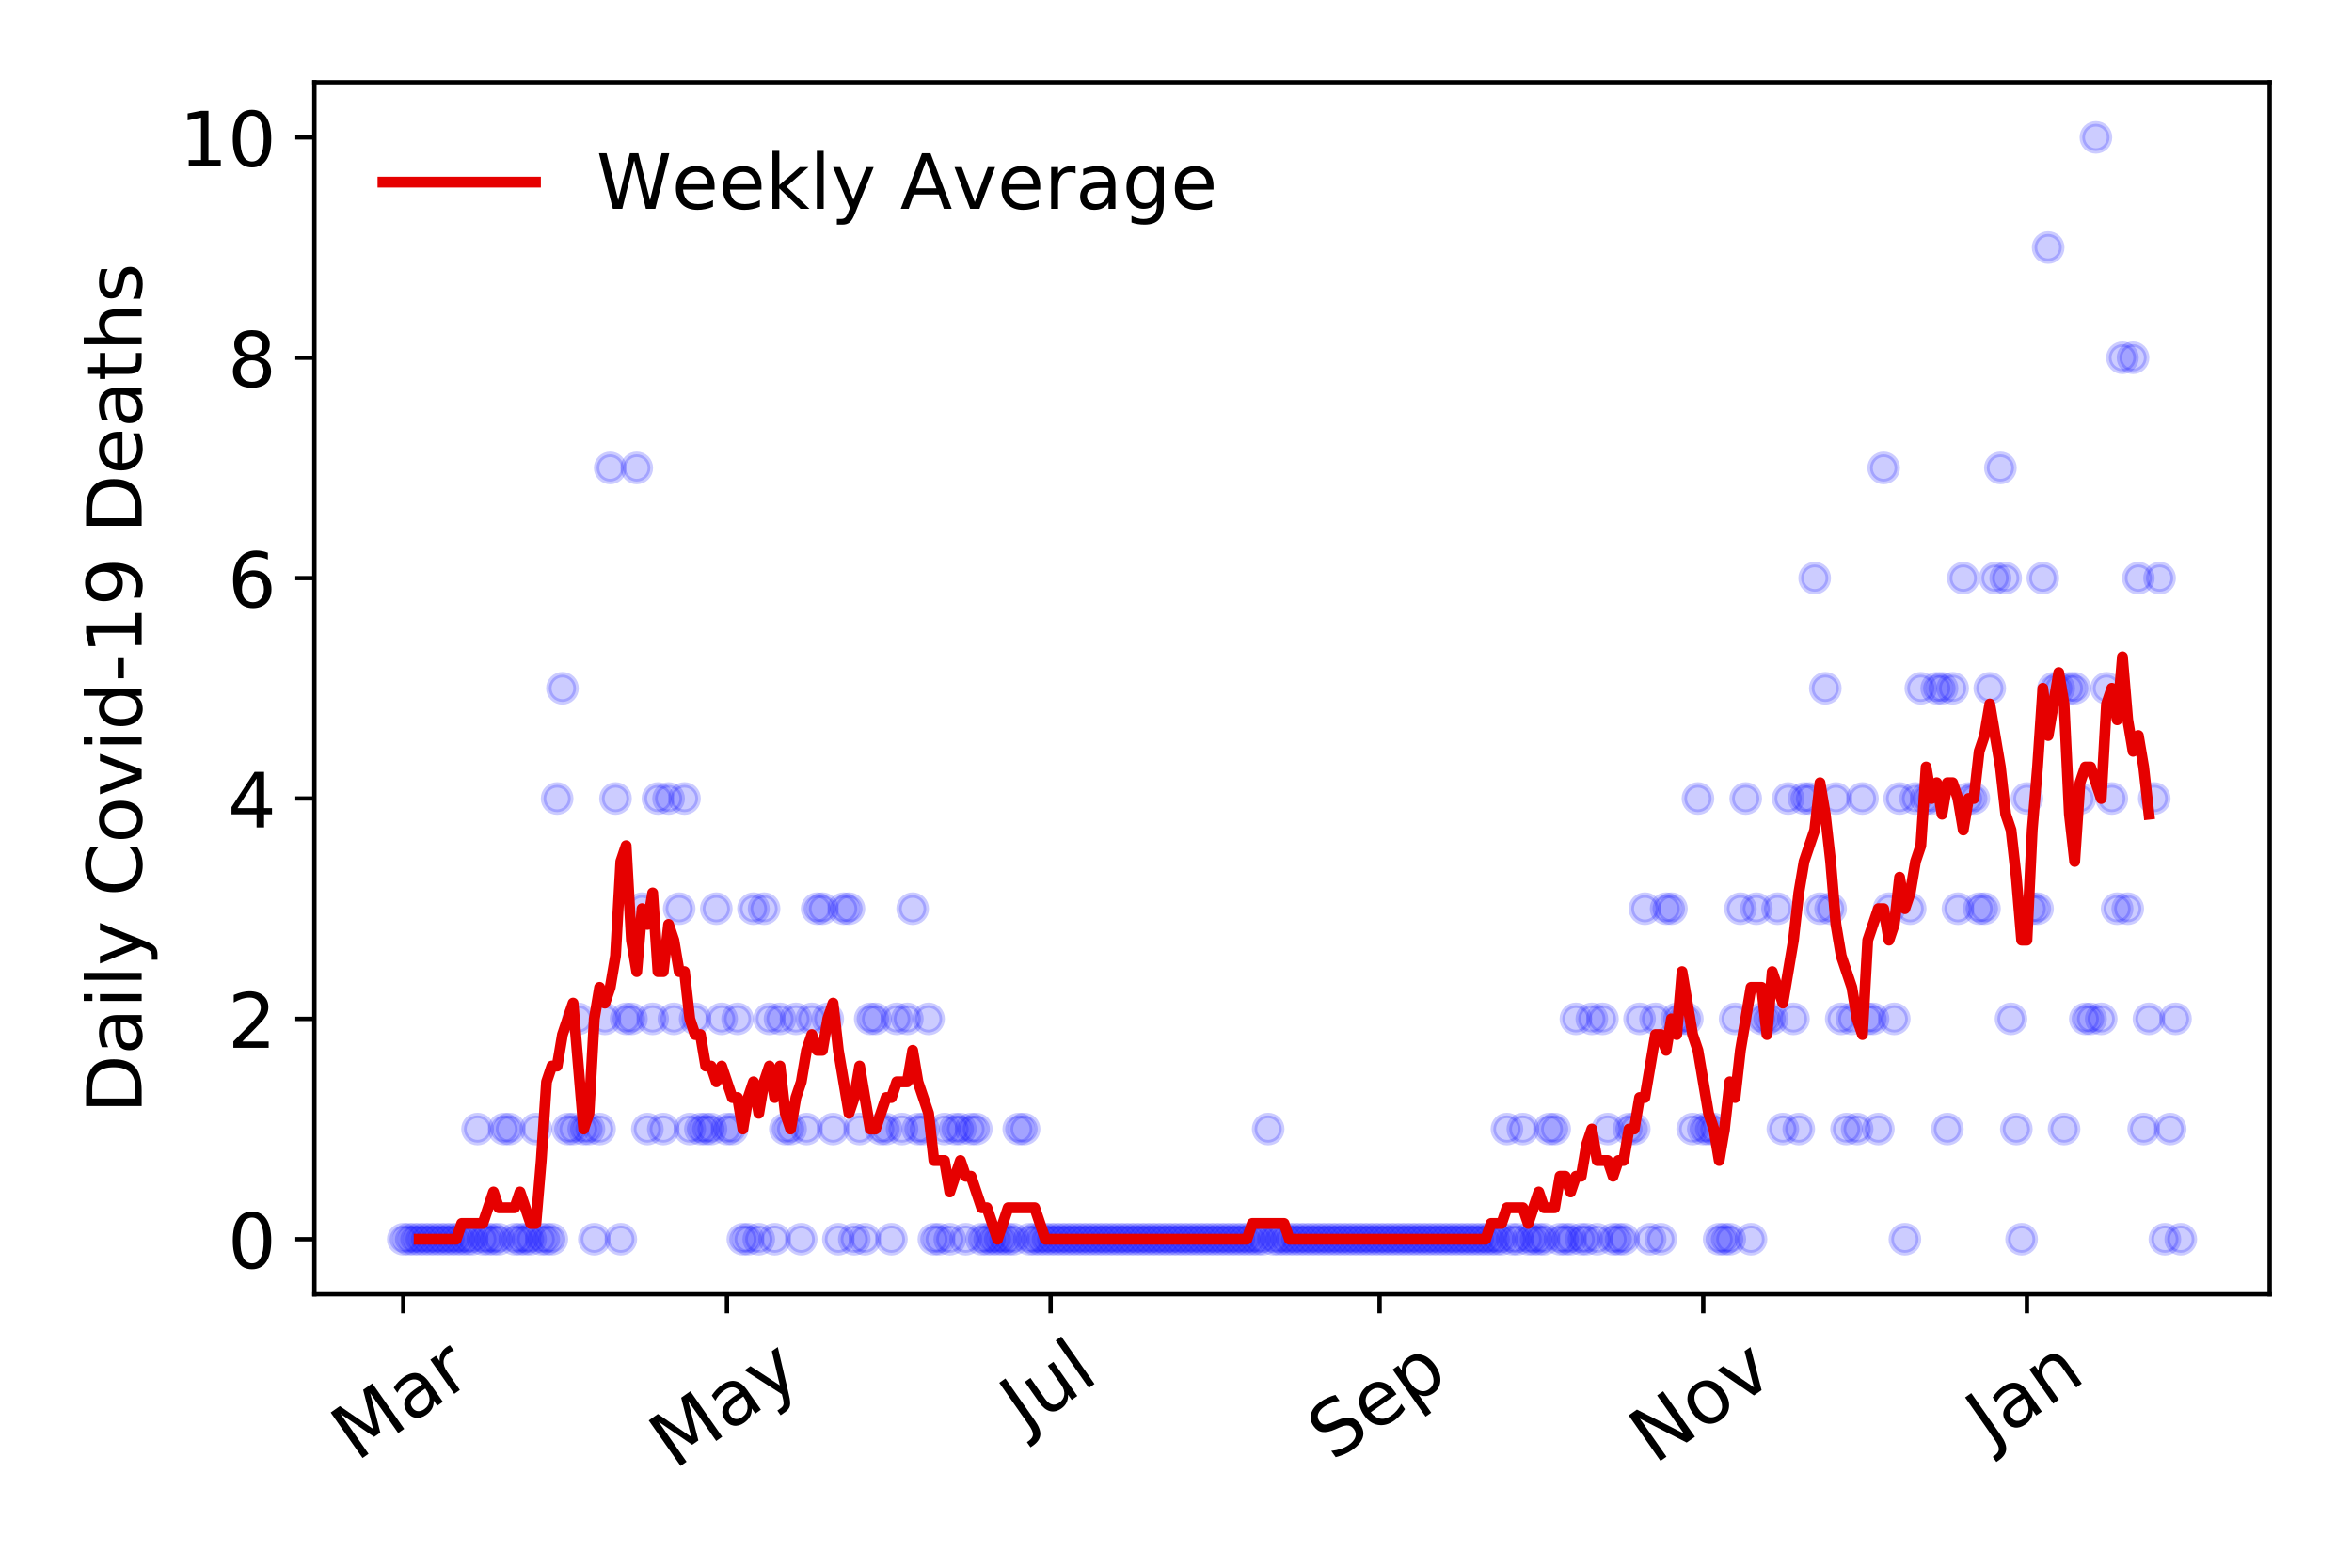 <?xml version="1.0" encoding="utf-8" standalone="no"?>
<!DOCTYPE svg PUBLIC "-//W3C//DTD SVG 1.1//EN"
  "http://www.w3.org/Graphics/SVG/1.1/DTD/svg11.dtd">
<!-- Created with matplotlib (https://matplotlib.org/) -->
<svg height="288pt" version="1.1" viewBox="0 0 432 288" width="432pt" xmlns="http://www.w3.org/2000/svg" xmlns:xlink="http://www.w3.org/1999/xlink">
 <defs>
  <style type="text/css">
*{stroke-linecap:butt;stroke-linejoin:round;}
  </style>
 </defs>
 <g id="figure_1">
  <g id="patch_1">
   <path d="M 0 288 
L 432 288 
L 432 0 
L 0 0 
z
" style="fill:#ffffff;"/>
  </g>
  <g id="axes_1">
   <g id="patch_2">
    <path d="M 57.745 237.778 
L 416.88 237.778 
L 416.88 15.12 
L 57.745 15.12 
z
" style="fill:#ffffff;"/>
   </g>
   <g id="matplotlib.axis_1">
    <g id="xtick_1">
     <g id="line2d_1">
      <defs>
       <path d="M 0 0 
L 0 3.5 
" id="m33162cf3a0" style="stroke:#000000;stroke-width:0.8;"/>
      </defs>
      <g>
       <use style="stroke:#000000;stroke-width:0.8;" x="74.069" xlink:href="#m33162cf3a0" y="237.778"/>
      </g>
     </g>
     <g id="text_1">
      <!-- Mar -->
      <defs>
       <path d="M 9.812 72.906 
L 24.516 72.906 
L 43.109 23.297 
L 61.812 72.906 
L 76.516 72.906 
L 76.516 0 
L 66.891 0 
L 66.891 64.016 
L 48.094 14.016 
L 38.188 14.016 
L 19.391 64.016 
L 19.391 0 
L 9.812 0 
z
" id="DejaVuSans-77"/>
       <path d="M 34.281 27.484 
Q 23.391 27.484 19.188 25 
Q 14.984 22.516 14.984 16.5 
Q 14.984 11.719 18.141 8.906 
Q 21.297 6.109 26.703 6.109 
Q 34.188 6.109 38.703 11.406 
Q 43.219 16.703 43.219 25.484 
L 43.219 27.484 
z
M 52.203 31.203 
L 52.203 0 
L 43.219 0 
L 43.219 8.297 
Q 40.141 3.328 35.547 0.953 
Q 30.953 -1.422 24.312 -1.422 
Q 15.922 -1.422 10.953 3.297 
Q 6 8.016 6 15.922 
Q 6 25.141 12.172 29.828 
Q 18.359 34.516 30.609 34.516 
L 43.219 34.516 
L 43.219 35.406 
Q 43.219 41.609 39.141 45 
Q 35.062 48.391 27.688 48.391 
Q 23 48.391 18.547 47.266 
Q 14.109 46.141 10.016 43.891 
L 10.016 52.203 
Q 14.938 54.109 19.578 55.047 
Q 24.219 56 28.609 56 
Q 40.484 56 46.344 49.844 
Q 52.203 43.703 52.203 31.203 
z
" id="DejaVuSans-97"/>
       <path d="M 41.109 46.297 
Q 39.594 47.172 37.812 47.578 
Q 36.031 48 33.891 48 
Q 26.266 48 22.188 43.047 
Q 18.109 38.094 18.109 28.812 
L 18.109 0 
L 9.078 0 
L 9.078 54.688 
L 18.109 54.688 
L 18.109 46.188 
Q 20.953 51.172 25.484 53.578 
Q 30.031 56 36.531 56 
Q 37.453 56 38.578 55.875 
Q 39.703 55.766 41.062 55.516 
z
" id="DejaVuSans-114"/>
      </defs>
      <g transform="translate(65.467 268.643)rotate(-35)scale(0.14 -0.14)">
       <use xlink:href="#DejaVuSans-77"/>
       <use x="86.279" xlink:href="#DejaVuSans-97"/>
       <use x="147.559" xlink:href="#DejaVuSans-114"/>
      </g>
     </g>
    </g>
    <g id="xtick_2">
     <g id="line2d_2">
      <g>
       <use style="stroke:#000000;stroke-width:0.8;" x="133.519" xlink:href="#m33162cf3a0" y="237.778"/>
      </g>
     </g>
     <g id="text_2">
      <!-- May -->
      <defs>
       <path d="M 32.172 -5.078 
Q 28.375 -14.844 24.75 -17.812 
Q 21.141 -20.797 15.094 -20.797 
L 7.906 -20.797 
L 7.906 -13.281 
L 13.188 -13.281 
Q 16.891 -13.281 18.938 -11.516 
Q 21 -9.766 23.484 -3.219 
L 25.094 0.875 
L 2.984 54.688 
L 12.5 54.688 
L 29.594 11.922 
L 46.688 54.688 
L 56.203 54.688 
z
" id="DejaVuSans-121"/>
      </defs>
      <g transform="translate(123.88 270.094)rotate(-35)scale(0.14 -0.14)">
       <use xlink:href="#DejaVuSans-77"/>
       <use x="86.279" xlink:href="#DejaVuSans-97"/>
       <use x="147.559" xlink:href="#DejaVuSans-121"/>
      </g>
     </g>
    </g>
    <g id="xtick_3">
     <g id="line2d_3">
      <g>
       <use style="stroke:#000000;stroke-width:0.8;" x="192.969" xlink:href="#m33162cf3a0" y="237.778"/>
      </g>
     </g>
     <g id="text_3">
      <!-- Jul -->
      <defs>
       <path d="M 9.812 72.906 
L 19.672 72.906 
L 19.672 5.078 
Q 19.672 -8.109 14.672 -14.062 
Q 9.672 -20.016 -1.422 -20.016 
L -5.172 -20.016 
L -5.172 -11.719 
L -2.094 -11.719 
Q 4.438 -11.719 7.125 -8.047 
Q 9.812 -4.391 9.812 5.078 
z
" id="DejaVuSans-74"/>
       <path d="M 8.5 21.578 
L 8.5 54.688 
L 17.484 54.688 
L 17.484 21.922 
Q 17.484 14.156 20.5 10.266 
Q 23.531 6.391 29.594 6.391 
Q 36.859 6.391 41.078 11.031 
Q 45.312 15.672 45.312 23.688 
L 45.312 54.688 
L 54.297 54.688 
L 54.297 0 
L 45.312 0 
L 45.312 8.406 
Q 42.047 3.422 37.719 1 
Q 33.406 -1.422 27.688 -1.422 
Q 18.266 -1.422 13.375 4.438 
Q 8.5 10.297 8.5 21.578 
z
M 31.109 56 
z
" id="DejaVuSans-117"/>
       <path d="M 9.422 75.984 
L 18.406 75.984 
L 18.406 0 
L 9.422 0 
z
" id="DejaVuSans-108"/>
      </defs>
      <g transform="translate(188.266 263.181)rotate(-35)scale(0.14 -0.14)">
       <use xlink:href="#DejaVuSans-74"/>
       <use x="29.492" xlink:href="#DejaVuSans-117"/>
       <use x="92.871" xlink:href="#DejaVuSans-108"/>
      </g>
     </g>
    </g>
    <g id="xtick_4">
     <g id="line2d_4">
      <g>
       <use style="stroke:#000000;stroke-width:0.8;" x="253.393" xlink:href="#m33162cf3a0" y="237.778"/>
      </g>
     </g>
     <g id="text_4">
      <!-- Sep -->
      <defs>
       <path d="M 53.516 70.516 
L 53.516 60.891 
Q 47.906 63.578 42.922 64.891 
Q 37.938 66.219 33.297 66.219 
Q 25.25 66.219 20.875 63.094 
Q 16.5 59.969 16.5 54.203 
Q 16.5 49.359 19.406 46.891 
Q 22.312 44.438 30.422 42.922 
L 36.375 41.703 
Q 47.406 39.594 52.656 34.297 
Q 57.906 29 57.906 20.125 
Q 57.906 9.516 50.797 4.047 
Q 43.703 -1.422 29.984 -1.422 
Q 24.812 -1.422 18.969 -0.25 
Q 13.141 0.922 6.891 3.219 
L 6.891 13.375 
Q 12.891 10.016 18.656 8.297 
Q 24.422 6.594 29.984 6.594 
Q 38.422 6.594 43.016 9.906 
Q 47.609 13.234 47.609 19.391 
Q 47.609 24.75 44.312 27.781 
Q 41.016 30.812 33.5 32.328 
L 27.484 33.5 
Q 16.453 35.688 11.516 40.375 
Q 6.594 45.062 6.594 53.422 
Q 6.594 63.094 13.406 68.656 
Q 20.219 74.219 32.172 74.219 
Q 37.312 74.219 42.625 73.281 
Q 47.953 72.359 53.516 70.516 
z
" id="DejaVuSans-83"/>
       <path d="M 56.203 29.594 
L 56.203 25.203 
L 14.891 25.203 
Q 15.484 15.922 20.484 11.062 
Q 25.484 6.203 34.422 6.203 
Q 39.594 6.203 44.453 7.469 
Q 49.312 8.734 54.109 11.281 
L 54.109 2.781 
Q 49.266 0.734 44.188 -0.344 
Q 39.109 -1.422 33.891 -1.422 
Q 20.797 -1.422 13.156 6.188 
Q 5.516 13.812 5.516 26.812 
Q 5.516 40.234 12.766 48.109 
Q 20.016 56 32.328 56 
Q 43.359 56 49.781 48.891 
Q 56.203 41.797 56.203 29.594 
z
M 47.219 32.234 
Q 47.125 39.594 43.094 43.984 
Q 39.062 48.391 32.422 48.391 
Q 24.906 48.391 20.391 44.141 
Q 15.875 39.891 15.188 32.172 
z
" id="DejaVuSans-101"/>
       <path d="M 18.109 8.203 
L 18.109 -20.797 
L 9.078 -20.797 
L 9.078 54.688 
L 18.109 54.688 
L 18.109 46.391 
Q 20.953 51.266 25.266 53.625 
Q 29.594 56 35.594 56 
Q 45.562 56 51.781 48.094 
Q 58.016 40.188 58.016 27.297 
Q 58.016 14.406 51.781 6.484 
Q 45.562 -1.422 35.594 -1.422 
Q 29.594 -1.422 25.266 0.953 
Q 20.953 3.328 18.109 8.203 
z
M 48.688 27.297 
Q 48.688 37.203 44.609 42.844 
Q 40.531 48.484 33.406 48.484 
Q 26.266 48.484 22.188 42.844 
Q 18.109 37.203 18.109 27.297 
Q 18.109 17.391 22.188 11.75 
Q 26.266 6.109 33.406 6.109 
Q 40.531 6.109 44.609 11.75 
Q 48.688 17.391 48.688 27.297 
z
" id="DejaVuSans-112"/>
      </defs>
      <g transform="translate(244.8 268.629)rotate(-35)scale(0.14 -0.14)">
       <use xlink:href="#DejaVuSans-83"/>
       <use x="63.477" xlink:href="#DejaVuSans-101"/>
       <use x="125" xlink:href="#DejaVuSans-112"/>
      </g>
     </g>
    </g>
    <g id="xtick_5">
     <g id="line2d_5">
      <g>
       <use style="stroke:#000000;stroke-width:0.8;" x="312.843" xlink:href="#m33162cf3a0" y="237.778"/>
      </g>
     </g>
     <g id="text_5">
      <!-- Nov -->
      <defs>
       <path d="M 9.812 72.906 
L 23.094 72.906 
L 55.422 11.922 
L 55.422 72.906 
L 64.984 72.906 
L 64.984 0 
L 51.703 0 
L 19.391 60.984 
L 19.391 0 
L 9.812 0 
z
" id="DejaVuSans-78"/>
       <path d="M 30.609 48.391 
Q 23.391 48.391 19.188 42.75 
Q 14.984 37.109 14.984 27.297 
Q 14.984 17.484 19.156 11.844 
Q 23.344 6.203 30.609 6.203 
Q 37.797 6.203 41.984 11.859 
Q 46.188 17.531 46.188 27.297 
Q 46.188 37.016 41.984 42.703 
Q 37.797 48.391 30.609 48.391 
z
M 30.609 56 
Q 42.328 56 49.016 48.375 
Q 55.719 40.766 55.719 27.297 
Q 55.719 13.875 49.016 6.219 
Q 42.328 -1.422 30.609 -1.422 
Q 18.844 -1.422 12.172 6.219 
Q 5.516 13.875 5.516 27.297 
Q 5.516 40.766 12.172 48.375 
Q 18.844 56 30.609 56 
z
" id="DejaVuSans-111"/>
       <path d="M 2.984 54.688 
L 12.5 54.688 
L 29.594 8.797 
L 46.688 54.688 
L 56.203 54.688 
L 35.688 0 
L 23.484 0 
z
" id="DejaVuSans-118"/>
      </defs>
      <g transform="translate(303.867 269.166)rotate(-35)scale(0.14 -0.14)">
       <use xlink:href="#DejaVuSans-78"/>
       <use x="74.805" xlink:href="#DejaVuSans-111"/>
       <use x="135.986" xlink:href="#DejaVuSans-118"/>
      </g>
     </g>
    </g>
    <g id="xtick_6">
     <g id="line2d_6">
      <g>
       <use style="stroke:#000000;stroke-width:0.8;" x="372.293" xlink:href="#m33162cf3a0" y="237.778"/>
      </g>
     </g>
     <g id="text_6">
      <!-- Jan -->
      <defs>
       <path d="M 54.891 33.016 
L 54.891 0 
L 45.906 0 
L 45.906 32.719 
Q 45.906 40.484 42.875 44.328 
Q 39.844 48.188 33.797 48.188 
Q 26.516 48.188 22.312 43.547 
Q 18.109 38.922 18.109 30.906 
L 18.109 0 
L 9.078 0 
L 9.078 54.688 
L 18.109 54.688 
L 18.109 46.188 
Q 21.344 51.125 25.703 53.562 
Q 30.078 56 35.797 56 
Q 45.219 56 50.047 50.172 
Q 54.891 44.344 54.891 33.016 
z
" id="DejaVuSans-110"/>
      </defs>
      <g transform="translate(365.669 265.871)rotate(-35)scale(0.14 -0.14)">
       <use xlink:href="#DejaVuSans-74"/>
       <use x="29.492" xlink:href="#DejaVuSans-97"/>
       <use x="90.771" xlink:href="#DejaVuSans-110"/>
      </g>
     </g>
    </g>
   </g>
   <g id="matplotlib.axis_2">
    <g id="ytick_1">
     <g id="line2d_7">
      <defs>
       <path d="M 0 0 
L -3.5 0 
" id="md6dfb9ecba" style="stroke:#000000;stroke-width:0.8;"/>
      </defs>
      <g>
       <use style="stroke:#000000;stroke-width:0.8;" x="57.745" xlink:href="#md6dfb9ecba" y="227.657"/>
      </g>
     </g>
     <g id="text_7">
      <!-- 0 -->
      <defs>
       <path d="M 31.781 66.406 
Q 24.172 66.406 20.328 58.906 
Q 16.5 51.422 16.5 36.375 
Q 16.5 21.391 20.328 13.891 
Q 24.172 6.391 31.781 6.391 
Q 39.453 6.391 43.281 13.891 
Q 47.125 21.391 47.125 36.375 
Q 47.125 51.422 43.281 58.906 
Q 39.453 66.406 31.781 66.406 
z
M 31.781 74.219 
Q 44.047 74.219 50.516 64.516 
Q 56.984 54.828 56.984 36.375 
Q 56.984 17.969 50.516 8.266 
Q 44.047 -1.422 31.781 -1.422 
Q 19.531 -1.422 13.062 8.266 
Q 6.594 17.969 6.594 36.375 
Q 6.594 54.828 13.062 64.516 
Q 19.531 74.219 31.781 74.219 
z
" id="DejaVuSans-48"/>
      </defs>
      <g transform="translate(41.837 232.976)scale(0.14 -0.14)">
       <use xlink:href="#DejaVuSans-48"/>
      </g>
     </g>
    </g>
    <g id="ytick_2">
     <g id="line2d_8">
      <g>
       <use style="stroke:#000000;stroke-width:0.8;" x="57.745" xlink:href="#md6dfb9ecba" y="187.174"/>
      </g>
     </g>
     <g id="text_8">
      <!-- 2 -->
      <defs>
       <path d="M 19.188 8.297 
L 53.609 8.297 
L 53.609 0 
L 7.328 0 
L 7.328 8.297 
Q 12.938 14.109 22.625 23.891 
Q 32.328 33.688 34.812 36.531 
Q 39.547 41.844 41.422 45.531 
Q 43.312 49.219 43.312 52.781 
Q 43.312 58.594 39.234 62.25 
Q 35.156 65.922 28.609 65.922 
Q 23.969 65.922 18.812 64.312 
Q 13.672 62.703 7.812 59.422 
L 7.812 69.391 
Q 13.766 71.781 18.938 73 
Q 24.125 74.219 28.422 74.219 
Q 39.75 74.219 46.484 68.547 
Q 53.219 62.891 53.219 53.422 
Q 53.219 48.922 51.531 44.891 
Q 49.859 40.875 45.406 35.406 
Q 44.188 33.984 37.641 27.219 
Q 31.109 20.453 19.188 8.297 
z
" id="DejaVuSans-50"/>
      </defs>
      <g transform="translate(41.837 192.493)scale(0.14 -0.14)">
       <use xlink:href="#DejaVuSans-50"/>
      </g>
     </g>
    </g>
    <g id="ytick_3">
     <g id="line2d_9">
      <g>
       <use style="stroke:#000000;stroke-width:0.8;" x="57.745" xlink:href="#md6dfb9ecba" y="146.691"/>
      </g>
     </g>
     <g id="text_9">
      <!-- 4 -->
      <defs>
       <path d="M 37.797 64.312 
L 12.891 25.391 
L 37.797 25.391 
z
M 35.203 72.906 
L 47.609 72.906 
L 47.609 25.391 
L 58.016 25.391 
L 58.016 17.188 
L 47.609 17.188 
L 47.609 0 
L 37.797 0 
L 37.797 17.188 
L 4.891 17.188 
L 4.891 26.703 
z
" id="DejaVuSans-52"/>
      </defs>
      <g transform="translate(41.837 152.01)scale(0.14 -0.14)">
       <use xlink:href="#DejaVuSans-52"/>
      </g>
     </g>
    </g>
    <g id="ytick_4">
     <g id="line2d_10">
      <g>
       <use style="stroke:#000000;stroke-width:0.8;" x="57.745" xlink:href="#md6dfb9ecba" y="106.207"/>
      </g>
     </g>
     <g id="text_10">
      <!-- 6 -->
      <defs>
       <path d="M 33.016 40.375 
Q 26.375 40.375 22.484 35.828 
Q 18.609 31.297 18.609 23.391 
Q 18.609 15.531 22.484 10.953 
Q 26.375 6.391 33.016 6.391 
Q 39.656 6.391 43.531 10.953 
Q 47.406 15.531 47.406 23.391 
Q 47.406 31.297 43.531 35.828 
Q 39.656 40.375 33.016 40.375 
z
M 52.594 71.297 
L 52.594 62.312 
Q 48.875 64.062 45.094 64.984 
Q 41.312 65.922 37.594 65.922 
Q 27.828 65.922 22.672 59.328 
Q 17.531 52.734 16.797 39.406 
Q 19.672 43.656 24.016 45.922 
Q 28.375 48.188 33.594 48.188 
Q 44.578 48.188 50.953 41.516 
Q 57.328 34.859 57.328 23.391 
Q 57.328 12.156 50.688 5.359 
Q 44.047 -1.422 33.016 -1.422 
Q 20.359 -1.422 13.672 8.266 
Q 6.984 17.969 6.984 36.375 
Q 6.984 53.656 15.188 63.938 
Q 23.391 74.219 37.203 74.219 
Q 40.922 74.219 44.703 73.484 
Q 48.484 72.75 52.594 71.297 
z
" id="DejaVuSans-54"/>
      </defs>
      <g transform="translate(41.837 111.526)scale(0.14 -0.14)">
       <use xlink:href="#DejaVuSans-54"/>
      </g>
     </g>
    </g>
    <g id="ytick_5">
     <g id="line2d_11">
      <g>
       <use style="stroke:#000000;stroke-width:0.8;" x="57.745" xlink:href="#md6dfb9ecba" y="65.724"/>
      </g>
     </g>
     <g id="text_11">
      <!-- 8 -->
      <defs>
       <path d="M 31.781 34.625 
Q 24.75 34.625 20.719 30.859 
Q 16.703 27.094 16.703 20.516 
Q 16.703 13.922 20.719 10.156 
Q 24.75 6.391 31.781 6.391 
Q 38.812 6.391 42.859 10.172 
Q 46.922 13.969 46.922 20.516 
Q 46.922 27.094 42.891 30.859 
Q 38.875 34.625 31.781 34.625 
z
M 21.922 38.812 
Q 15.578 40.375 12.031 44.719 
Q 8.5 49.078 8.5 55.328 
Q 8.5 64.062 14.719 69.141 
Q 20.953 74.219 31.781 74.219 
Q 42.672 74.219 48.875 69.141 
Q 55.078 64.062 55.078 55.328 
Q 55.078 49.078 51.531 44.719 
Q 48 40.375 41.703 38.812 
Q 48.828 37.156 52.797 32.312 
Q 56.781 27.484 56.781 20.516 
Q 56.781 9.906 50.312 4.234 
Q 43.844 -1.422 31.781 -1.422 
Q 19.734 -1.422 13.25 4.234 
Q 6.781 9.906 6.781 20.516 
Q 6.781 27.484 10.781 32.312 
Q 14.797 37.156 21.922 38.812 
z
M 18.312 54.391 
Q 18.312 48.734 21.844 45.562 
Q 25.391 42.391 31.781 42.391 
Q 38.141 42.391 41.719 45.562 
Q 45.312 48.734 45.312 54.391 
Q 45.312 60.062 41.719 63.234 
Q 38.141 66.406 31.781 66.406 
Q 25.391 66.406 21.844 63.234 
Q 18.312 60.062 18.312 54.391 
z
" id="DejaVuSans-56"/>
      </defs>
      <g transform="translate(41.837 71.043)scale(0.14 -0.14)">
       <use xlink:href="#DejaVuSans-56"/>
      </g>
     </g>
    </g>
    <g id="ytick_6">
     <g id="line2d_12">
      <g>
       <use style="stroke:#000000;stroke-width:0.8;" x="57.745" xlink:href="#md6dfb9ecba" y="25.241"/>
      </g>
     </g>
     <g id="text_12">
      <!-- 10 -->
      <defs>
       <path d="M 12.406 8.297 
L 28.516 8.297 
L 28.516 63.922 
L 10.984 60.406 
L 10.984 69.391 
L 28.422 72.906 
L 38.281 72.906 
L 38.281 8.297 
L 54.391 8.297 
L 54.391 0 
L 12.406 0 
z
" id="DejaVuSans-49"/>
      </defs>
      <g transform="translate(32.93 30.56)scale(0.14 -0.14)">
       <use xlink:href="#DejaVuSans-49"/>
       <use x="63.623" xlink:href="#DejaVuSans-48"/>
      </g>
     </g>
    </g>
    <g id="text_13">
     <!-- Daily Covid-19 Deaths -->
     <defs>
      <path d="M 19.672 64.797 
L 19.672 8.109 
L 31.594 8.109 
Q 46.688 8.109 53.688 14.938 
Q 60.688 21.781 60.688 36.531 
Q 60.688 51.172 53.688 57.984 
Q 46.688 64.797 31.594 64.797 
z
M 9.812 72.906 
L 30.078 72.906 
Q 51.266 72.906 61.172 64.094 
Q 71.094 55.281 71.094 36.531 
Q 71.094 17.672 61.125 8.828 
Q 51.172 0 30.078 0 
L 9.812 0 
z
" id="DejaVuSans-68"/>
      <path d="M 9.422 54.688 
L 18.406 54.688 
L 18.406 0 
L 9.422 0 
z
M 9.422 75.984 
L 18.406 75.984 
L 18.406 64.594 
L 9.422 64.594 
z
" id="DejaVuSans-105"/>
      <path id="DejaVuSans-32"/>
      <path d="M 64.406 67.281 
L 64.406 56.891 
Q 59.422 61.531 53.781 63.812 
Q 48.141 66.109 41.797 66.109 
Q 29.297 66.109 22.656 58.469 
Q 16.016 50.828 16.016 36.375 
Q 16.016 21.969 22.656 14.328 
Q 29.297 6.688 41.797 6.688 
Q 48.141 6.688 53.781 8.984 
Q 59.422 11.281 64.406 15.922 
L 64.406 5.609 
Q 59.234 2.094 53.438 0.328 
Q 47.656 -1.422 41.219 -1.422 
Q 24.656 -1.422 15.125 8.703 
Q 5.609 18.844 5.609 36.375 
Q 5.609 53.953 15.125 64.078 
Q 24.656 74.219 41.219 74.219 
Q 47.75 74.219 53.531 72.484 
Q 59.328 70.75 64.406 67.281 
z
" id="DejaVuSans-67"/>
      <path d="M 45.406 46.391 
L 45.406 75.984 
L 54.391 75.984 
L 54.391 0 
L 45.406 0 
L 45.406 8.203 
Q 42.578 3.328 38.25 0.953 
Q 33.938 -1.422 27.875 -1.422 
Q 17.969 -1.422 11.734 6.484 
Q 5.516 14.406 5.516 27.297 
Q 5.516 40.188 11.734 48.094 
Q 17.969 56 27.875 56 
Q 33.938 56 38.25 53.625 
Q 42.578 51.266 45.406 46.391 
z
M 14.797 27.297 
Q 14.797 17.391 18.875 11.75 
Q 22.953 6.109 30.078 6.109 
Q 37.203 6.109 41.297 11.75 
Q 45.406 17.391 45.406 27.297 
Q 45.406 37.203 41.297 42.844 
Q 37.203 48.484 30.078 48.484 
Q 22.953 48.484 18.875 42.844 
Q 14.797 37.203 14.797 27.297 
z
" id="DejaVuSans-100"/>
      <path d="M 4.891 31.391 
L 31.203 31.391 
L 31.203 23.391 
L 4.891 23.391 
z
" id="DejaVuSans-45"/>
      <path d="M 10.984 1.516 
L 10.984 10.5 
Q 14.703 8.734 18.5 7.812 
Q 22.312 6.891 25.984 6.891 
Q 35.75 6.891 40.891 13.453 
Q 46.047 20.016 46.781 33.406 
Q 43.953 29.203 39.594 26.953 
Q 35.25 24.703 29.984 24.703 
Q 19.047 24.703 12.672 31.312 
Q 6.297 37.938 6.297 49.422 
Q 6.297 60.641 12.938 67.422 
Q 19.578 74.219 30.609 74.219 
Q 43.266 74.219 49.922 64.516 
Q 56.594 54.828 56.594 36.375 
Q 56.594 19.141 48.406 8.859 
Q 40.234 -1.422 26.422 -1.422 
Q 22.703 -1.422 18.891 -0.688 
Q 15.094 0.047 10.984 1.516 
z
M 30.609 32.422 
Q 37.25 32.422 41.125 36.953 
Q 45.016 41.5 45.016 49.422 
Q 45.016 57.281 41.125 61.844 
Q 37.25 66.406 30.609 66.406 
Q 23.969 66.406 20.094 61.844 
Q 16.219 57.281 16.219 49.422 
Q 16.219 41.5 20.094 36.953 
Q 23.969 32.422 30.609 32.422 
z
" id="DejaVuSans-57"/>
      <path d="M 18.312 70.219 
L 18.312 54.688 
L 36.812 54.688 
L 36.812 47.703 
L 18.312 47.703 
L 18.312 18.016 
Q 18.312 11.328 20.141 9.422 
Q 21.969 7.516 27.594 7.516 
L 36.812 7.516 
L 36.812 0 
L 27.594 0 
Q 17.188 0 13.234 3.875 
Q 9.281 7.766 9.281 18.016 
L 9.281 47.703 
L 2.688 47.703 
L 2.688 54.688 
L 9.281 54.688 
L 9.281 70.219 
z
" id="DejaVuSans-116"/>
      <path d="M 54.891 33.016 
L 54.891 0 
L 45.906 0 
L 45.906 32.719 
Q 45.906 40.484 42.875 44.328 
Q 39.844 48.188 33.797 48.188 
Q 26.516 48.188 22.312 43.547 
Q 18.109 38.922 18.109 30.906 
L 18.109 0 
L 9.078 0 
L 9.078 75.984 
L 18.109 75.984 
L 18.109 46.188 
Q 21.344 51.125 25.703 53.562 
Q 30.078 56 35.797 56 
Q 45.219 56 50.047 50.172 
Q 54.891 44.344 54.891 33.016 
z
" id="DejaVuSans-104"/>
      <path d="M 44.281 53.078 
L 44.281 44.578 
Q 40.484 46.531 36.375 47.5 
Q 32.281 48.484 27.875 48.484 
Q 21.188 48.484 17.844 46.438 
Q 14.5 44.391 14.5 40.281 
Q 14.5 37.156 16.891 35.375 
Q 19.281 33.594 26.516 31.984 
L 29.594 31.297 
Q 39.156 29.25 43.188 25.516 
Q 47.219 21.781 47.219 15.094 
Q 47.219 7.469 41.188 3.016 
Q 35.156 -1.422 24.609 -1.422 
Q 20.219 -1.422 15.453 -0.562 
Q 10.688 0.297 5.422 2 
L 5.422 11.281 
Q 10.406 8.688 15.234 7.391 
Q 20.062 6.109 24.812 6.109 
Q 31.156 6.109 34.562 8.281 
Q 37.984 10.453 37.984 14.406 
Q 37.984 18.062 35.516 20.016 
Q 33.062 21.969 24.703 23.781 
L 21.578 24.516 
Q 13.234 26.266 9.516 29.906 
Q 5.812 33.547 5.812 39.891 
Q 5.812 47.609 11.281 51.797 
Q 16.75 56 26.812 56 
Q 31.781 56 36.172 55.266 
Q 40.578 54.547 44.281 53.078 
z
" id="DejaVuSans-115"/>
     </defs>
     <g transform="translate(26.018 204.56)rotate(-90)scale(0.14 -0.14)">
      <use xlink:href="#DejaVuSans-68"/>
      <use x="77.002" xlink:href="#DejaVuSans-97"/>
      <use x="138.281" xlink:href="#DejaVuSans-105"/>
      <use x="166.064" xlink:href="#DejaVuSans-108"/>
      <use x="193.848" xlink:href="#DejaVuSans-121"/>
      <use x="253.027" xlink:href="#DejaVuSans-32"/>
      <use x="284.814" xlink:href="#DejaVuSans-67"/>
      <use x="354.639" xlink:href="#DejaVuSans-111"/>
      <use x="415.82" xlink:href="#DejaVuSans-118"/>
      <use x="475" xlink:href="#DejaVuSans-105"/>
      <use x="502.783" xlink:href="#DejaVuSans-100"/>
      <use x="566.26" xlink:href="#DejaVuSans-45"/>
      <use x="602.344" xlink:href="#DejaVuSans-49"/>
      <use x="665.967" xlink:href="#DejaVuSans-57"/>
      <use x="729.59" xlink:href="#DejaVuSans-32"/>
      <use x="761.377" xlink:href="#DejaVuSans-68"/>
      <use x="838.379" xlink:href="#DejaVuSans-101"/>
      <use x="899.902" xlink:href="#DejaVuSans-97"/>
      <use x="961.182" xlink:href="#DejaVuSans-116"/>
      <use x="1000.391" xlink:href="#DejaVuSans-104"/>
      <use x="1063.77" xlink:href="#DejaVuSans-115"/>
     </g>
    </g>
   </g>
   <g id="line2d_13">
    <defs>
     <path d="M 0 2.5 
C 0.663 2.5 1.299 2.237 1.768 1.768 
C 2.237 1.299 2.5 0.663 2.5 0 
C 2.5 -0.663 2.237 -1.299 1.768 -1.768 
C 1.299 -2.237 0.663 -2.5 0 -2.5 
C -0.663 -2.5 -1.299 -2.237 -1.768 -1.768 
C -2.237 -1.299 -2.5 -0.663 -2.5 0 
C -2.5 0.663 -2.237 1.299 -1.768 1.768 
C -1.299 2.237 -0.663 2.5 0 2.5 
z
" id="mb513b67f16" style="stroke:#0000ff;stroke-opacity:0.2;"/>
    </defs>
    <g clip-path="url(#pdae1c68f41)">
     <use style="fill:#0000ff;fill-opacity:0.2;stroke:#0000ff;stroke-opacity:0.2;" x="74.069" xlink:href="#mb513b67f16" y="227.657"/>
     <use style="fill:#0000ff;fill-opacity:0.2;stroke:#0000ff;stroke-opacity:0.2;" x="75.044" xlink:href="#mb513b67f16" y="227.657"/>
     <use style="fill:#0000ff;fill-opacity:0.2;stroke:#0000ff;stroke-opacity:0.2;" x="76.018" xlink:href="#mb513b67f16" y="227.657"/>
     <use style="fill:#0000ff;fill-opacity:0.2;stroke:#0000ff;stroke-opacity:0.2;" x="76.993" xlink:href="#mb513b67f16" y="227.657"/>
     <use style="fill:#0000ff;fill-opacity:0.2;stroke:#0000ff;stroke-opacity:0.2;" x="77.968" xlink:href="#mb513b67f16" y="227.657"/>
     <use style="fill:#0000ff;fill-opacity:0.2;stroke:#0000ff;stroke-opacity:0.2;" x="78.942" xlink:href="#mb513b67f16" y="227.657"/>
     <use style="fill:#0000ff;fill-opacity:0.2;stroke:#0000ff;stroke-opacity:0.2;" x="79.917" xlink:href="#mb513b67f16" y="227.657"/>
     <use style="fill:#0000ff;fill-opacity:0.2;stroke:#0000ff;stroke-opacity:0.2;" x="80.891" xlink:href="#mb513b67f16" y="227.657"/>
     <use style="fill:#0000ff;fill-opacity:0.2;stroke:#0000ff;stroke-opacity:0.2;" x="81.866" xlink:href="#mb513b67f16" y="227.657"/>
     <use style="fill:#0000ff;fill-opacity:0.2;stroke:#0000ff;stroke-opacity:0.2;" x="82.841" xlink:href="#mb513b67f16" y="227.657"/>
     <use style="fill:#0000ff;fill-opacity:0.2;stroke:#0000ff;stroke-opacity:0.2;" x="83.815" xlink:href="#mb513b67f16" y="227.657"/>
     <use style="fill:#0000ff;fill-opacity:0.2;stroke:#0000ff;stroke-opacity:0.2;" x="84.79" xlink:href="#mb513b67f16" y="227.657"/>
     <use style="fill:#0000ff;fill-opacity:0.2;stroke:#0000ff;stroke-opacity:0.2;" x="85.764" xlink:href="#mb513b67f16" y="227.657"/>
     <use style="fill:#0000ff;fill-opacity:0.2;stroke:#0000ff;stroke-opacity:0.2;" x="86.739" xlink:href="#mb513b67f16" y="227.657"/>
     <use style="fill:#0000ff;fill-opacity:0.2;stroke:#0000ff;stroke-opacity:0.2;" x="87.714" xlink:href="#mb513b67f16" y="207.416"/>
     <use style="fill:#0000ff;fill-opacity:0.2;stroke:#0000ff;stroke-opacity:0.2;" x="88.688" xlink:href="#mb513b67f16" y="227.657"/>
     <use style="fill:#0000ff;fill-opacity:0.2;stroke:#0000ff;stroke-opacity:0.2;" x="89.663" xlink:href="#mb513b67f16" y="227.657"/>
     <use style="fill:#0000ff;fill-opacity:0.2;stroke:#0000ff;stroke-opacity:0.2;" x="90.637" xlink:href="#mb513b67f16" y="227.657"/>
     <use style="fill:#0000ff;fill-opacity:0.2;stroke:#0000ff;stroke-opacity:0.2;" x="91.612" xlink:href="#mb513b67f16" y="227.657"/>
     <use style="fill:#0000ff;fill-opacity:0.2;stroke:#0000ff;stroke-opacity:0.2;" x="92.586" xlink:href="#mb513b67f16" y="207.416"/>
     <use style="fill:#0000ff;fill-opacity:0.2;stroke:#0000ff;stroke-opacity:0.2;" x="93.561" xlink:href="#mb513b67f16" y="207.416"/>
     <use style="fill:#0000ff;fill-opacity:0.2;stroke:#0000ff;stroke-opacity:0.2;" x="94.536" xlink:href="#mb513b67f16" y="227.657"/>
     <use style="fill:#0000ff;fill-opacity:0.2;stroke:#0000ff;stroke-opacity:0.2;" x="95.51" xlink:href="#mb513b67f16" y="227.657"/>
     <use style="fill:#0000ff;fill-opacity:0.2;stroke:#0000ff;stroke-opacity:0.2;" x="96.485" xlink:href="#mb513b67f16" y="227.657"/>
     <use style="fill:#0000ff;fill-opacity:0.2;stroke:#0000ff;stroke-opacity:0.2;" x="97.459" xlink:href="#mb513b67f16" y="227.657"/>
     <use style="fill:#0000ff;fill-opacity:0.2;stroke:#0000ff;stroke-opacity:0.2;" x="98.434" xlink:href="#mb513b67f16" y="207.416"/>
     <use style="fill:#0000ff;fill-opacity:0.2;stroke:#0000ff;stroke-opacity:0.2;" x="99.409" xlink:href="#mb513b67f16" y="227.657"/>
     <use style="fill:#0000ff;fill-opacity:0.2;stroke:#0000ff;stroke-opacity:0.2;" x="100.383" xlink:href="#mb513b67f16" y="227.657"/>
     <use style="fill:#0000ff;fill-opacity:0.2;stroke:#0000ff;stroke-opacity:0.2;" x="101.358" xlink:href="#mb513b67f16" y="227.657"/>
     <use style="fill:#0000ff;fill-opacity:0.2;stroke:#0000ff;stroke-opacity:0.2;" x="102.332" xlink:href="#mb513b67f16" y="146.691"/>
     <use style="fill:#0000ff;fill-opacity:0.2;stroke:#0000ff;stroke-opacity:0.2;" x="103.307" xlink:href="#mb513b67f16" y="126.449"/>
     <use style="fill:#0000ff;fill-opacity:0.2;stroke:#0000ff;stroke-opacity:0.2;" x="104.281" xlink:href="#mb513b67f16" y="207.416"/>
     <use style="fill:#0000ff;fill-opacity:0.2;stroke:#0000ff;stroke-opacity:0.2;" x="105.256" xlink:href="#mb513b67f16" y="207.416"/>
     <use style="fill:#0000ff;fill-opacity:0.2;stroke:#0000ff;stroke-opacity:0.2;" x="106.231" xlink:href="#mb513b67f16" y="187.174"/>
     <use style="fill:#0000ff;fill-opacity:0.2;stroke:#0000ff;stroke-opacity:0.2;" x="107.205" xlink:href="#mb513b67f16" y="207.416"/>
     <use style="fill:#0000ff;fill-opacity:0.2;stroke:#0000ff;stroke-opacity:0.2;" x="108.18" xlink:href="#mb513b67f16" y="207.416"/>
     <use style="fill:#0000ff;fill-opacity:0.2;stroke:#0000ff;stroke-opacity:0.2;" x="109.154" xlink:href="#mb513b67f16" y="227.657"/>
     <use style="fill:#0000ff;fill-opacity:0.2;stroke:#0000ff;stroke-opacity:0.2;" x="110.129" xlink:href="#mb513b67f16" y="207.416"/>
     <use style="fill:#0000ff;fill-opacity:0.2;stroke:#0000ff;stroke-opacity:0.2;" x="111.104" xlink:href="#mb513b67f16" y="187.174"/>
     <use style="fill:#0000ff;fill-opacity:0.2;stroke:#0000ff;stroke-opacity:0.2;" x="112.078" xlink:href="#mb513b67f16" y="85.966"/>
     <use style="fill:#0000ff;fill-opacity:0.2;stroke:#0000ff;stroke-opacity:0.2;" x="113.053" xlink:href="#mb513b67f16" y="146.691"/>
     <use style="fill:#0000ff;fill-opacity:0.2;stroke:#0000ff;stroke-opacity:0.2;" x="114.027" xlink:href="#mb513b67f16" y="227.657"/>
     <use style="fill:#0000ff;fill-opacity:0.2;stroke:#0000ff;stroke-opacity:0.2;" x="115.002" xlink:href="#mb513b67f16" y="187.174"/>
     <use style="fill:#0000ff;fill-opacity:0.2;stroke:#0000ff;stroke-opacity:0.2;" x="115.977" xlink:href="#mb513b67f16" y="187.174"/>
     <use style="fill:#0000ff;fill-opacity:0.2;stroke:#0000ff;stroke-opacity:0.2;" x="116.951" xlink:href="#mb513b67f16" y="85.966"/>
     <use style="fill:#0000ff;fill-opacity:0.2;stroke:#0000ff;stroke-opacity:0.2;" x="117.926" xlink:href="#mb513b67f16" y="166.932"/>
     <use style="fill:#0000ff;fill-opacity:0.2;stroke:#0000ff;stroke-opacity:0.2;" x="118.9" xlink:href="#mb513b67f16" y="207.416"/>
     <use style="fill:#0000ff;fill-opacity:0.2;stroke:#0000ff;stroke-opacity:0.2;" x="119.875" xlink:href="#mb513b67f16" y="187.174"/>
     <use style="fill:#0000ff;fill-opacity:0.2;stroke:#0000ff;stroke-opacity:0.2;" x="120.849" xlink:href="#mb513b67f16" y="146.691"/>
     <use style="fill:#0000ff;fill-opacity:0.2;stroke:#0000ff;stroke-opacity:0.2;" x="121.824" xlink:href="#mb513b67f16" y="207.416"/>
     <use style="fill:#0000ff;fill-opacity:0.2;stroke:#0000ff;stroke-opacity:0.2;" x="122.799" xlink:href="#mb513b67f16" y="146.691"/>
     <use style="fill:#0000ff;fill-opacity:0.2;stroke:#0000ff;stroke-opacity:0.2;" x="123.773" xlink:href="#mb513b67f16" y="187.174"/>
     <use style="fill:#0000ff;fill-opacity:0.2;stroke:#0000ff;stroke-opacity:0.2;" x="124.748" xlink:href="#mb513b67f16" y="166.932"/>
     <use style="fill:#0000ff;fill-opacity:0.2;stroke:#0000ff;stroke-opacity:0.2;" x="125.722" xlink:href="#mb513b67f16" y="146.691"/>
     <use style="fill:#0000ff;fill-opacity:0.2;stroke:#0000ff;stroke-opacity:0.2;" x="126.697" xlink:href="#mb513b67f16" y="207.416"/>
     <use style="fill:#0000ff;fill-opacity:0.2;stroke:#0000ff;stroke-opacity:0.2;" x="127.672" xlink:href="#mb513b67f16" y="187.174"/>
     <use style="fill:#0000ff;fill-opacity:0.2;stroke:#0000ff;stroke-opacity:0.2;" x="128.646" xlink:href="#mb513b67f16" y="207.416"/>
     <use style="fill:#0000ff;fill-opacity:0.2;stroke:#0000ff;stroke-opacity:0.2;" x="129.621" xlink:href="#mb513b67f16" y="207.416"/>
     <use style="fill:#0000ff;fill-opacity:0.2;stroke:#0000ff;stroke-opacity:0.2;" x="130.595" xlink:href="#mb513b67f16" y="207.416"/>
     <use style="fill:#0000ff;fill-opacity:0.2;stroke:#0000ff;stroke-opacity:0.2;" x="131.57" xlink:href="#mb513b67f16" y="166.932"/>
     <use style="fill:#0000ff;fill-opacity:0.2;stroke:#0000ff;stroke-opacity:0.2;" x="132.544" xlink:href="#mb513b67f16" y="187.174"/>
     <use style="fill:#0000ff;fill-opacity:0.2;stroke:#0000ff;stroke-opacity:0.2;" x="133.519" xlink:href="#mb513b67f16" y="207.416"/>
     <use style="fill:#0000ff;fill-opacity:0.2;stroke:#0000ff;stroke-opacity:0.2;" x="134.494" xlink:href="#mb513b67f16" y="207.416"/>
     <use style="fill:#0000ff;fill-opacity:0.2;stroke:#0000ff;stroke-opacity:0.2;" x="135.468" xlink:href="#mb513b67f16" y="187.174"/>
     <use style="fill:#0000ff;fill-opacity:0.2;stroke:#0000ff;stroke-opacity:0.2;" x="136.443" xlink:href="#mb513b67f16" y="227.657"/>
     <use style="fill:#0000ff;fill-opacity:0.2;stroke:#0000ff;stroke-opacity:0.2;" x="137.417" xlink:href="#mb513b67f16" y="227.657"/>
     <use style="fill:#0000ff;fill-opacity:0.2;stroke:#0000ff;stroke-opacity:0.2;" x="138.392" xlink:href="#mb513b67f16" y="166.932"/>
     <use style="fill:#0000ff;fill-opacity:0.2;stroke:#0000ff;stroke-opacity:0.2;" x="139.367" xlink:href="#mb513b67f16" y="227.657"/>
     <use style="fill:#0000ff;fill-opacity:0.2;stroke:#0000ff;stroke-opacity:0.2;" x="140.341" xlink:href="#mb513b67f16" y="166.932"/>
     <use style="fill:#0000ff;fill-opacity:0.2;stroke:#0000ff;stroke-opacity:0.2;" x="141.316" xlink:href="#mb513b67f16" y="187.174"/>
     <use style="fill:#0000ff;fill-opacity:0.2;stroke:#0000ff;stroke-opacity:0.2;" x="142.29" xlink:href="#mb513b67f16" y="227.657"/>
     <use style="fill:#0000ff;fill-opacity:0.2;stroke:#0000ff;stroke-opacity:0.2;" x="143.265" xlink:href="#mb513b67f16" y="187.174"/>
     <use style="fill:#0000ff;fill-opacity:0.2;stroke:#0000ff;stroke-opacity:0.2;" x="144.24" xlink:href="#mb513b67f16" y="207.416"/>
     <use style="fill:#0000ff;fill-opacity:0.2;stroke:#0000ff;stroke-opacity:0.2;" x="145.214" xlink:href="#mb513b67f16" y="207.416"/>
     <use style="fill:#0000ff;fill-opacity:0.2;stroke:#0000ff;stroke-opacity:0.2;" x="146.189" xlink:href="#mb513b67f16" y="187.174"/>
     <use style="fill:#0000ff;fill-opacity:0.2;stroke:#0000ff;stroke-opacity:0.2;" x="147.163" xlink:href="#mb513b67f16" y="227.657"/>
     <use style="fill:#0000ff;fill-opacity:0.2;stroke:#0000ff;stroke-opacity:0.2;" x="148.138" xlink:href="#mb513b67f16" y="207.416"/>
     <use style="fill:#0000ff;fill-opacity:0.2;stroke:#0000ff;stroke-opacity:0.2;" x="149.112" xlink:href="#mb513b67f16" y="187.174"/>
     <use style="fill:#0000ff;fill-opacity:0.2;stroke:#0000ff;stroke-opacity:0.2;" x="150.087" xlink:href="#mb513b67f16" y="166.932"/>
     <use style="fill:#0000ff;fill-opacity:0.2;stroke:#0000ff;stroke-opacity:0.2;" x="151.062" xlink:href="#mb513b67f16" y="166.932"/>
     <use style="fill:#0000ff;fill-opacity:0.2;stroke:#0000ff;stroke-opacity:0.2;" x="152.036" xlink:href="#mb513b67f16" y="187.174"/>
     <use style="fill:#0000ff;fill-opacity:0.2;stroke:#0000ff;stroke-opacity:0.2;" x="153.011" xlink:href="#mb513b67f16" y="207.416"/>
     <use style="fill:#0000ff;fill-opacity:0.2;stroke:#0000ff;stroke-opacity:0.2;" x="153.985" xlink:href="#mb513b67f16" y="227.657"/>
     <use style="fill:#0000ff;fill-opacity:0.2;stroke:#0000ff;stroke-opacity:0.2;" x="154.96" xlink:href="#mb513b67f16" y="166.932"/>
     <use style="fill:#0000ff;fill-opacity:0.2;stroke:#0000ff;stroke-opacity:0.2;" x="155.935" xlink:href="#mb513b67f16" y="166.932"/>
     <use style="fill:#0000ff;fill-opacity:0.2;stroke:#0000ff;stroke-opacity:0.2;" x="156.909" xlink:href="#mb513b67f16" y="227.657"/>
     <use style="fill:#0000ff;fill-opacity:0.2;stroke:#0000ff;stroke-opacity:0.2;" x="157.884" xlink:href="#mb513b67f16" y="207.416"/>
     <use style="fill:#0000ff;fill-opacity:0.2;stroke:#0000ff;stroke-opacity:0.2;" x="158.858" xlink:href="#mb513b67f16" y="227.657"/>
     <use style="fill:#0000ff;fill-opacity:0.2;stroke:#0000ff;stroke-opacity:0.2;" x="159.833" xlink:href="#mb513b67f16" y="187.174"/>
     <use style="fill:#0000ff;fill-opacity:0.2;stroke:#0000ff;stroke-opacity:0.2;" x="160.807" xlink:href="#mb513b67f16" y="187.174"/>
     <use style="fill:#0000ff;fill-opacity:0.2;stroke:#0000ff;stroke-opacity:0.2;" x="161.782" xlink:href="#mb513b67f16" y="207.416"/>
     <use style="fill:#0000ff;fill-opacity:0.2;stroke:#0000ff;stroke-opacity:0.2;" x="162.757" xlink:href="#mb513b67f16" y="207.416"/>
     <use style="fill:#0000ff;fill-opacity:0.2;stroke:#0000ff;stroke-opacity:0.2;" x="163.731" xlink:href="#mb513b67f16" y="227.657"/>
     <use style="fill:#0000ff;fill-opacity:0.2;stroke:#0000ff;stroke-opacity:0.2;" x="164.706" xlink:href="#mb513b67f16" y="187.174"/>
     <use style="fill:#0000ff;fill-opacity:0.2;stroke:#0000ff;stroke-opacity:0.2;" x="165.68" xlink:href="#mb513b67f16" y="207.416"/>
     <use style="fill:#0000ff;fill-opacity:0.2;stroke:#0000ff;stroke-opacity:0.2;" x="166.655" xlink:href="#mb513b67f16" y="187.174"/>
     <use style="fill:#0000ff;fill-opacity:0.2;stroke:#0000ff;stroke-opacity:0.2;" x="167.63" xlink:href="#mb513b67f16" y="166.932"/>
     <use style="fill:#0000ff;fill-opacity:0.2;stroke:#0000ff;stroke-opacity:0.2;" x="168.604" xlink:href="#mb513b67f16" y="207.416"/>
     <use style="fill:#0000ff;fill-opacity:0.2;stroke:#0000ff;stroke-opacity:0.2;" x="169.579" xlink:href="#mb513b67f16" y="207.416"/>
     <use style="fill:#0000ff;fill-opacity:0.2;stroke:#0000ff;stroke-opacity:0.2;" x="170.553" xlink:href="#mb513b67f16" y="187.174"/>
     <use style="fill:#0000ff;fill-opacity:0.2;stroke:#0000ff;stroke-opacity:0.2;" x="171.528" xlink:href="#mb513b67f16" y="227.657"/>
     <use style="fill:#0000ff;fill-opacity:0.2;stroke:#0000ff;stroke-opacity:0.2;" x="172.503" xlink:href="#mb513b67f16" y="227.657"/>
     <use style="fill:#0000ff;fill-opacity:0.2;stroke:#0000ff;stroke-opacity:0.2;" x="173.477" xlink:href="#mb513b67f16" y="207.416"/>
     <use style="fill:#0000ff;fill-opacity:0.2;stroke:#0000ff;stroke-opacity:0.2;" x="174.452" xlink:href="#mb513b67f16" y="227.657"/>
     <use style="fill:#0000ff;fill-opacity:0.2;stroke:#0000ff;stroke-opacity:0.2;" x="175.426" xlink:href="#mb513b67f16" y="207.416"/>
     <use style="fill:#0000ff;fill-opacity:0.2;stroke:#0000ff;stroke-opacity:0.2;" x="176.401" xlink:href="#mb513b67f16" y="207.416"/>
     <use style="fill:#0000ff;fill-opacity:0.2;stroke:#0000ff;stroke-opacity:0.2;" x="177.375" xlink:href="#mb513b67f16" y="227.657"/>
     <use style="fill:#0000ff;fill-opacity:0.2;stroke:#0000ff;stroke-opacity:0.2;" x="178.35" xlink:href="#mb513b67f16" y="207.416"/>
     <use style="fill:#0000ff;fill-opacity:0.2;stroke:#0000ff;stroke-opacity:0.2;" x="179.325" xlink:href="#mb513b67f16" y="207.416"/>
     <use style="fill:#0000ff;fill-opacity:0.2;stroke:#0000ff;stroke-opacity:0.2;" x="180.299" xlink:href="#mb513b67f16" y="227.657"/>
     <use style="fill:#0000ff;fill-opacity:0.2;stroke:#0000ff;stroke-opacity:0.2;" x="181.274" xlink:href="#mb513b67f16" y="227.657"/>
     <use style="fill:#0000ff;fill-opacity:0.2;stroke:#0000ff;stroke-opacity:0.2;" x="182.248" xlink:href="#mb513b67f16" y="227.657"/>
     <use style="fill:#0000ff;fill-opacity:0.2;stroke:#0000ff;stroke-opacity:0.2;" x="183.223" xlink:href="#mb513b67f16" y="227.657"/>
     <use style="fill:#0000ff;fill-opacity:0.2;stroke:#0000ff;stroke-opacity:0.2;" x="184.198" xlink:href="#mb513b67f16" y="227.657"/>
     <use style="fill:#0000ff;fill-opacity:0.2;stroke:#0000ff;stroke-opacity:0.2;" x="185.172" xlink:href="#mb513b67f16" y="227.657"/>
     <use style="fill:#0000ff;fill-opacity:0.2;stroke:#0000ff;stroke-opacity:0.2;" x="186.147" xlink:href="#mb513b67f16" y="227.657"/>
     <use style="fill:#0000ff;fill-opacity:0.2;stroke:#0000ff;stroke-opacity:0.2;" x="187.121" xlink:href="#mb513b67f16" y="207.416"/>
     <use style="fill:#0000ff;fill-opacity:0.2;stroke:#0000ff;stroke-opacity:0.2;" x="188.096" xlink:href="#mb513b67f16" y="207.416"/>
     <use style="fill:#0000ff;fill-opacity:0.2;stroke:#0000ff;stroke-opacity:0.2;" x="189.07" xlink:href="#mb513b67f16" y="227.657"/>
     <use style="fill:#0000ff;fill-opacity:0.2;stroke:#0000ff;stroke-opacity:0.2;" x="190.045" xlink:href="#mb513b67f16" y="227.657"/>
     <use style="fill:#0000ff;fill-opacity:0.2;stroke:#0000ff;stroke-opacity:0.2;" x="191.02" xlink:href="#mb513b67f16" y="227.657"/>
     <use style="fill:#0000ff;fill-opacity:0.2;stroke:#0000ff;stroke-opacity:0.2;" x="191.994" xlink:href="#mb513b67f16" y="227.657"/>
     <use style="fill:#0000ff;fill-opacity:0.2;stroke:#0000ff;stroke-opacity:0.2;" x="192.969" xlink:href="#mb513b67f16" y="227.657"/>
     <use style="fill:#0000ff;fill-opacity:0.2;stroke:#0000ff;stroke-opacity:0.2;" x="193.943" xlink:href="#mb513b67f16" y="227.657"/>
     <use style="fill:#0000ff;fill-opacity:0.2;stroke:#0000ff;stroke-opacity:0.2;" x="194.918" xlink:href="#mb513b67f16" y="227.657"/>
     <use style="fill:#0000ff;fill-opacity:0.2;stroke:#0000ff;stroke-opacity:0.2;" x="195.893" xlink:href="#mb513b67f16" y="227.657"/>
     <use style="fill:#0000ff;fill-opacity:0.2;stroke:#0000ff;stroke-opacity:0.2;" x="196.867" xlink:href="#mb513b67f16" y="227.657"/>
     <use style="fill:#0000ff;fill-opacity:0.2;stroke:#0000ff;stroke-opacity:0.2;" x="197.842" xlink:href="#mb513b67f16" y="227.657"/>
     <use style="fill:#0000ff;fill-opacity:0.2;stroke:#0000ff;stroke-opacity:0.2;" x="198.816" xlink:href="#mb513b67f16" y="227.657"/>
     <use style="fill:#0000ff;fill-opacity:0.2;stroke:#0000ff;stroke-opacity:0.2;" x="199.791" xlink:href="#mb513b67f16" y="227.657"/>
     <use style="fill:#0000ff;fill-opacity:0.2;stroke:#0000ff;stroke-opacity:0.2;" x="200.766" xlink:href="#mb513b67f16" y="227.657"/>
     <use style="fill:#0000ff;fill-opacity:0.2;stroke:#0000ff;stroke-opacity:0.2;" x="201.74" xlink:href="#mb513b67f16" y="227.657"/>
     <use style="fill:#0000ff;fill-opacity:0.2;stroke:#0000ff;stroke-opacity:0.2;" x="202.715" xlink:href="#mb513b67f16" y="227.657"/>
     <use style="fill:#0000ff;fill-opacity:0.2;stroke:#0000ff;stroke-opacity:0.2;" x="203.689" xlink:href="#mb513b67f16" y="227.657"/>
     <use style="fill:#0000ff;fill-opacity:0.2;stroke:#0000ff;stroke-opacity:0.2;" x="204.664" xlink:href="#mb513b67f16" y="227.657"/>
     <use style="fill:#0000ff;fill-opacity:0.2;stroke:#0000ff;stroke-opacity:0.2;" x="205.638" xlink:href="#mb513b67f16" y="227.657"/>
     <use style="fill:#0000ff;fill-opacity:0.2;stroke:#0000ff;stroke-opacity:0.2;" x="206.613" xlink:href="#mb513b67f16" y="227.657"/>
     <use style="fill:#0000ff;fill-opacity:0.2;stroke:#0000ff;stroke-opacity:0.2;" x="207.588" xlink:href="#mb513b67f16" y="227.657"/>
     <use style="fill:#0000ff;fill-opacity:0.2;stroke:#0000ff;stroke-opacity:0.2;" x="208.562" xlink:href="#mb513b67f16" y="227.657"/>
     <use style="fill:#0000ff;fill-opacity:0.2;stroke:#0000ff;stroke-opacity:0.2;" x="209.537" xlink:href="#mb513b67f16" y="227.657"/>
     <use style="fill:#0000ff;fill-opacity:0.2;stroke:#0000ff;stroke-opacity:0.2;" x="210.511" xlink:href="#mb513b67f16" y="227.657"/>
     <use style="fill:#0000ff;fill-opacity:0.2;stroke:#0000ff;stroke-opacity:0.2;" x="211.486" xlink:href="#mb513b67f16" y="227.657"/>
     <use style="fill:#0000ff;fill-opacity:0.2;stroke:#0000ff;stroke-opacity:0.2;" x="212.461" xlink:href="#mb513b67f16" y="227.657"/>
     <use style="fill:#0000ff;fill-opacity:0.2;stroke:#0000ff;stroke-opacity:0.2;" x="213.435" xlink:href="#mb513b67f16" y="227.657"/>
     <use style="fill:#0000ff;fill-opacity:0.2;stroke:#0000ff;stroke-opacity:0.2;" x="214.41" xlink:href="#mb513b67f16" y="227.657"/>
     <use style="fill:#0000ff;fill-opacity:0.2;stroke:#0000ff;stroke-opacity:0.2;" x="215.384" xlink:href="#mb513b67f16" y="227.657"/>
     <use style="fill:#0000ff;fill-opacity:0.2;stroke:#0000ff;stroke-opacity:0.2;" x="216.359" xlink:href="#mb513b67f16" y="227.657"/>
     <use style="fill:#0000ff;fill-opacity:0.2;stroke:#0000ff;stroke-opacity:0.2;" x="217.333" xlink:href="#mb513b67f16" y="227.657"/>
     <use style="fill:#0000ff;fill-opacity:0.2;stroke:#0000ff;stroke-opacity:0.2;" x="218.308" xlink:href="#mb513b67f16" y="227.657"/>
     <use style="fill:#0000ff;fill-opacity:0.2;stroke:#0000ff;stroke-opacity:0.2;" x="219.283" xlink:href="#mb513b67f16" y="227.657"/>
     <use style="fill:#0000ff;fill-opacity:0.2;stroke:#0000ff;stroke-opacity:0.2;" x="220.257" xlink:href="#mb513b67f16" y="227.657"/>
     <use style="fill:#0000ff;fill-opacity:0.2;stroke:#0000ff;stroke-opacity:0.2;" x="221.232" xlink:href="#mb513b67f16" y="227.657"/>
     <use style="fill:#0000ff;fill-opacity:0.2;stroke:#0000ff;stroke-opacity:0.2;" x="222.206" xlink:href="#mb513b67f16" y="227.657"/>
     <use style="fill:#0000ff;fill-opacity:0.2;stroke:#0000ff;stroke-opacity:0.2;" x="223.181" xlink:href="#mb513b67f16" y="227.657"/>
     <use style="fill:#0000ff;fill-opacity:0.2;stroke:#0000ff;stroke-opacity:0.2;" x="224.156" xlink:href="#mb513b67f16" y="227.657"/>
     <use style="fill:#0000ff;fill-opacity:0.2;stroke:#0000ff;stroke-opacity:0.2;" x="225.13" xlink:href="#mb513b67f16" y="227.657"/>
     <use style="fill:#0000ff;fill-opacity:0.2;stroke:#0000ff;stroke-opacity:0.2;" x="226.105" xlink:href="#mb513b67f16" y="227.657"/>
     <use style="fill:#0000ff;fill-opacity:0.2;stroke:#0000ff;stroke-opacity:0.2;" x="227.079" xlink:href="#mb513b67f16" y="227.657"/>
     <use style="fill:#0000ff;fill-opacity:0.2;stroke:#0000ff;stroke-opacity:0.2;" x="228.054" xlink:href="#mb513b67f16" y="227.657"/>
     <use style="fill:#0000ff;fill-opacity:0.2;stroke:#0000ff;stroke-opacity:0.2;" x="229.029" xlink:href="#mb513b67f16" y="227.657"/>
     <use style="fill:#0000ff;fill-opacity:0.2;stroke:#0000ff;stroke-opacity:0.2;" x="230.003" xlink:href="#mb513b67f16" y="227.657"/>
     <use style="fill:#0000ff;fill-opacity:0.2;stroke:#0000ff;stroke-opacity:0.2;" x="230.978" xlink:href="#mb513b67f16" y="227.657"/>
     <use style="fill:#0000ff;fill-opacity:0.2;stroke:#0000ff;stroke-opacity:0.2;" x="231.952" xlink:href="#mb513b67f16" y="227.657"/>
     <use style="fill:#0000ff;fill-opacity:0.2;stroke:#0000ff;stroke-opacity:0.2;" x="232.927" xlink:href="#mb513b67f16" y="207.416"/>
     <use style="fill:#0000ff;fill-opacity:0.2;stroke:#0000ff;stroke-opacity:0.2;" x="233.901" xlink:href="#mb513b67f16" y="227.657"/>
     <use style="fill:#0000ff;fill-opacity:0.2;stroke:#0000ff;stroke-opacity:0.2;" x="234.876" xlink:href="#mb513b67f16" y="227.657"/>
     <use style="fill:#0000ff;fill-opacity:0.2;stroke:#0000ff;stroke-opacity:0.2;" x="235.851" xlink:href="#mb513b67f16" y="227.657"/>
     <use style="fill:#0000ff;fill-opacity:0.2;stroke:#0000ff;stroke-opacity:0.2;" x="236.825" xlink:href="#mb513b67f16" y="227.657"/>
     <use style="fill:#0000ff;fill-opacity:0.2;stroke:#0000ff;stroke-opacity:0.2;" x="237.8" xlink:href="#mb513b67f16" y="227.657"/>
     <use style="fill:#0000ff;fill-opacity:0.2;stroke:#0000ff;stroke-opacity:0.2;" x="238.774" xlink:href="#mb513b67f16" y="227.657"/>
     <use style="fill:#0000ff;fill-opacity:0.2;stroke:#0000ff;stroke-opacity:0.2;" x="239.749" xlink:href="#mb513b67f16" y="227.657"/>
     <use style="fill:#0000ff;fill-opacity:0.2;stroke:#0000ff;stroke-opacity:0.2;" x="240.724" xlink:href="#mb513b67f16" y="227.657"/>
     <use style="fill:#0000ff;fill-opacity:0.2;stroke:#0000ff;stroke-opacity:0.2;" x="241.698" xlink:href="#mb513b67f16" y="227.657"/>
     <use style="fill:#0000ff;fill-opacity:0.2;stroke:#0000ff;stroke-opacity:0.2;" x="242.673" xlink:href="#mb513b67f16" y="227.657"/>
     <use style="fill:#0000ff;fill-opacity:0.2;stroke:#0000ff;stroke-opacity:0.2;" x="243.647" xlink:href="#mb513b67f16" y="227.657"/>
     <use style="fill:#0000ff;fill-opacity:0.2;stroke:#0000ff;stroke-opacity:0.2;" x="244.622" xlink:href="#mb513b67f16" y="227.657"/>
     <use style="fill:#0000ff;fill-opacity:0.2;stroke:#0000ff;stroke-opacity:0.2;" x="245.596" xlink:href="#mb513b67f16" y="227.657"/>
     <use style="fill:#0000ff;fill-opacity:0.2;stroke:#0000ff;stroke-opacity:0.2;" x="246.571" xlink:href="#mb513b67f16" y="227.657"/>
     <use style="fill:#0000ff;fill-opacity:0.2;stroke:#0000ff;stroke-opacity:0.2;" x="247.546" xlink:href="#mb513b67f16" y="227.657"/>
     <use style="fill:#0000ff;fill-opacity:0.2;stroke:#0000ff;stroke-opacity:0.2;" x="248.52" xlink:href="#mb513b67f16" y="227.657"/>
     <use style="fill:#0000ff;fill-opacity:0.2;stroke:#0000ff;stroke-opacity:0.2;" x="249.495" xlink:href="#mb513b67f16" y="227.657"/>
     <use style="fill:#0000ff;fill-opacity:0.2;stroke:#0000ff;stroke-opacity:0.2;" x="250.469" xlink:href="#mb513b67f16" y="227.657"/>
     <use style="fill:#0000ff;fill-opacity:0.2;stroke:#0000ff;stroke-opacity:0.2;" x="251.444" xlink:href="#mb513b67f16" y="227.657"/>
     <use style="fill:#0000ff;fill-opacity:0.2;stroke:#0000ff;stroke-opacity:0.2;" x="252.419" xlink:href="#mb513b67f16" y="227.657"/>
     <use style="fill:#0000ff;fill-opacity:0.2;stroke:#0000ff;stroke-opacity:0.2;" x="253.393" xlink:href="#mb513b67f16" y="227.657"/>
     <use style="fill:#0000ff;fill-opacity:0.2;stroke:#0000ff;stroke-opacity:0.2;" x="254.368" xlink:href="#mb513b67f16" y="227.657"/>
     <use style="fill:#0000ff;fill-opacity:0.2;stroke:#0000ff;stroke-opacity:0.2;" x="255.342" xlink:href="#mb513b67f16" y="227.657"/>
     <use style="fill:#0000ff;fill-opacity:0.2;stroke:#0000ff;stroke-opacity:0.2;" x="256.317" xlink:href="#mb513b67f16" y="227.657"/>
     <use style="fill:#0000ff;fill-opacity:0.2;stroke:#0000ff;stroke-opacity:0.2;" x="257.292" xlink:href="#mb513b67f16" y="227.657"/>
     <use style="fill:#0000ff;fill-opacity:0.2;stroke:#0000ff;stroke-opacity:0.2;" x="258.266" xlink:href="#mb513b67f16" y="227.657"/>
     <use style="fill:#0000ff;fill-opacity:0.2;stroke:#0000ff;stroke-opacity:0.2;" x="259.241" xlink:href="#mb513b67f16" y="227.657"/>
     <use style="fill:#0000ff;fill-opacity:0.2;stroke:#0000ff;stroke-opacity:0.2;" x="260.215" xlink:href="#mb513b67f16" y="227.657"/>
     <use style="fill:#0000ff;fill-opacity:0.2;stroke:#0000ff;stroke-opacity:0.2;" x="261.19" xlink:href="#mb513b67f16" y="227.657"/>
     <use style="fill:#0000ff;fill-opacity:0.2;stroke:#0000ff;stroke-opacity:0.2;" x="262.164" xlink:href="#mb513b67f16" y="227.657"/>
     <use style="fill:#0000ff;fill-opacity:0.2;stroke:#0000ff;stroke-opacity:0.2;" x="263.139" xlink:href="#mb513b67f16" y="227.657"/>
     <use style="fill:#0000ff;fill-opacity:0.2;stroke:#0000ff;stroke-opacity:0.2;" x="264.114" xlink:href="#mb513b67f16" y="227.657"/>
     <use style="fill:#0000ff;fill-opacity:0.2;stroke:#0000ff;stroke-opacity:0.2;" x="265.088" xlink:href="#mb513b67f16" y="227.657"/>
     <use style="fill:#0000ff;fill-opacity:0.2;stroke:#0000ff;stroke-opacity:0.2;" x="266.063" xlink:href="#mb513b67f16" y="227.657"/>
     <use style="fill:#0000ff;fill-opacity:0.2;stroke:#0000ff;stroke-opacity:0.2;" x="267.037" xlink:href="#mb513b67f16" y="227.657"/>
     <use style="fill:#0000ff;fill-opacity:0.2;stroke:#0000ff;stroke-opacity:0.2;" x="268.012" xlink:href="#mb513b67f16" y="227.657"/>
     <use style="fill:#0000ff;fill-opacity:0.2;stroke:#0000ff;stroke-opacity:0.2;" x="268.987" xlink:href="#mb513b67f16" y="227.657"/>
     <use style="fill:#0000ff;fill-opacity:0.2;stroke:#0000ff;stroke-opacity:0.2;" x="269.961" xlink:href="#mb513b67f16" y="227.657"/>
     <use style="fill:#0000ff;fill-opacity:0.2;stroke:#0000ff;stroke-opacity:0.2;" x="270.936" xlink:href="#mb513b67f16" y="227.657"/>
     <use style="fill:#0000ff;fill-opacity:0.2;stroke:#0000ff;stroke-opacity:0.2;" x="271.91" xlink:href="#mb513b67f16" y="227.657"/>
     <use style="fill:#0000ff;fill-opacity:0.2;stroke:#0000ff;stroke-opacity:0.2;" x="272.885" xlink:href="#mb513b67f16" y="227.657"/>
     <use style="fill:#0000ff;fill-opacity:0.2;stroke:#0000ff;stroke-opacity:0.2;" x="273.859" xlink:href="#mb513b67f16" y="227.657"/>
     <use style="fill:#0000ff;fill-opacity:0.2;stroke:#0000ff;stroke-opacity:0.2;" x="274.834" xlink:href="#mb513b67f16" y="227.657"/>
     <use style="fill:#0000ff;fill-opacity:0.2;stroke:#0000ff;stroke-opacity:0.2;" x="275.809" xlink:href="#mb513b67f16" y="227.657"/>
     <use style="fill:#0000ff;fill-opacity:0.2;stroke:#0000ff;stroke-opacity:0.2;" x="276.783" xlink:href="#mb513b67f16" y="207.416"/>
     <use style="fill:#0000ff;fill-opacity:0.2;stroke:#0000ff;stroke-opacity:0.2;" x="277.758" xlink:href="#mb513b67f16" y="227.657"/>
     <use style="fill:#0000ff;fill-opacity:0.2;stroke:#0000ff;stroke-opacity:0.2;" x="278.732" xlink:href="#mb513b67f16" y="227.657"/>
     <use style="fill:#0000ff;fill-opacity:0.2;stroke:#0000ff;stroke-opacity:0.2;" x="279.707" xlink:href="#mb513b67f16" y="207.416"/>
     <use style="fill:#0000ff;fill-opacity:0.2;stroke:#0000ff;stroke-opacity:0.2;" x="280.682" xlink:href="#mb513b67f16" y="227.657"/>
     <use style="fill:#0000ff;fill-opacity:0.2;stroke:#0000ff;stroke-opacity:0.2;" x="281.656" xlink:href="#mb513b67f16" y="227.657"/>
     <use style="fill:#0000ff;fill-opacity:0.2;stroke:#0000ff;stroke-opacity:0.2;" x="282.631" xlink:href="#mb513b67f16" y="227.657"/>
     <use style="fill:#0000ff;fill-opacity:0.2;stroke:#0000ff;stroke-opacity:0.2;" x="283.605" xlink:href="#mb513b67f16" y="227.657"/>
     <use style="fill:#0000ff;fill-opacity:0.2;stroke:#0000ff;stroke-opacity:0.2;" x="284.58" xlink:href="#mb513b67f16" y="207.416"/>
     <use style="fill:#0000ff;fill-opacity:0.2;stroke:#0000ff;stroke-opacity:0.2;" x="285.555" xlink:href="#mb513b67f16" y="207.416"/>
     <use style="fill:#0000ff;fill-opacity:0.2;stroke:#0000ff;stroke-opacity:0.2;" x="286.529" xlink:href="#mb513b67f16" y="227.657"/>
     <use style="fill:#0000ff;fill-opacity:0.2;stroke:#0000ff;stroke-opacity:0.2;" x="287.504" xlink:href="#mb513b67f16" y="227.657"/>
     <use style="fill:#0000ff;fill-opacity:0.2;stroke:#0000ff;stroke-opacity:0.2;" x="288.478" xlink:href="#mb513b67f16" y="227.657"/>
     <use style="fill:#0000ff;fill-opacity:0.2;stroke:#0000ff;stroke-opacity:0.2;" x="289.453" xlink:href="#mb513b67f16" y="187.174"/>
     <use style="fill:#0000ff;fill-opacity:0.2;stroke:#0000ff;stroke-opacity:0.2;" x="290.427" xlink:href="#mb513b67f16" y="227.657"/>
     <use style="fill:#0000ff;fill-opacity:0.2;stroke:#0000ff;stroke-opacity:0.2;" x="291.402" xlink:href="#mb513b67f16" y="227.657"/>
     <use style="fill:#0000ff;fill-opacity:0.2;stroke:#0000ff;stroke-opacity:0.2;" x="292.377" xlink:href="#mb513b67f16" y="187.174"/>
     <use style="fill:#0000ff;fill-opacity:0.2;stroke:#0000ff;stroke-opacity:0.2;" x="293.351" xlink:href="#mb513b67f16" y="227.657"/>
     <use style="fill:#0000ff;fill-opacity:0.2;stroke:#0000ff;stroke-opacity:0.2;" x="294.326" xlink:href="#mb513b67f16" y="187.174"/>
     <use style="fill:#0000ff;fill-opacity:0.2;stroke:#0000ff;stroke-opacity:0.2;" x="295.3" xlink:href="#mb513b67f16" y="207.416"/>
     <use style="fill:#0000ff;fill-opacity:0.2;stroke:#0000ff;stroke-opacity:0.2;" x="296.275" xlink:href="#mb513b67f16" y="227.657"/>
     <use style="fill:#0000ff;fill-opacity:0.2;stroke:#0000ff;stroke-opacity:0.2;" x="297.25" xlink:href="#mb513b67f16" y="227.657"/>
     <use style="fill:#0000ff;fill-opacity:0.2;stroke:#0000ff;stroke-opacity:0.2;" x="298.224" xlink:href="#mb513b67f16" y="227.657"/>
     <use style="fill:#0000ff;fill-opacity:0.2;stroke:#0000ff;stroke-opacity:0.2;" x="299.199" xlink:href="#mb513b67f16" y="207.416"/>
     <use style="fill:#0000ff;fill-opacity:0.2;stroke:#0000ff;stroke-opacity:0.2;" x="300.173" xlink:href="#mb513b67f16" y="207.416"/>
     <use style="fill:#0000ff;fill-opacity:0.2;stroke:#0000ff;stroke-opacity:0.2;" x="301.148" xlink:href="#mb513b67f16" y="187.174"/>
     <use style="fill:#0000ff;fill-opacity:0.2;stroke:#0000ff;stroke-opacity:0.2;" x="302.122" xlink:href="#mb513b67f16" y="166.932"/>
     <use style="fill:#0000ff;fill-opacity:0.2;stroke:#0000ff;stroke-opacity:0.2;" x="303.097" xlink:href="#mb513b67f16" y="227.657"/>
     <use style="fill:#0000ff;fill-opacity:0.2;stroke:#0000ff;stroke-opacity:0.2;" x="304.072" xlink:href="#mb513b67f16" y="187.174"/>
     <use style="fill:#0000ff;fill-opacity:0.2;stroke:#0000ff;stroke-opacity:0.2;" x="305.046" xlink:href="#mb513b67f16" y="227.657"/>
     <use style="fill:#0000ff;fill-opacity:0.2;stroke:#0000ff;stroke-opacity:0.2;" x="306.021" xlink:href="#mb513b67f16" y="166.932"/>
     <use style="fill:#0000ff;fill-opacity:0.2;stroke:#0000ff;stroke-opacity:0.2;" x="306.995" xlink:href="#mb513b67f16" y="166.932"/>
     <use style="fill:#0000ff;fill-opacity:0.2;stroke:#0000ff;stroke-opacity:0.2;" x="307.97" xlink:href="#mb513b67f16" y="187.174"/>
     <use style="fill:#0000ff;fill-opacity:0.2;stroke:#0000ff;stroke-opacity:0.2;" x="308.945" xlink:href="#mb513b67f16" y="187.174"/>
     <use style="fill:#0000ff;fill-opacity:0.2;stroke:#0000ff;stroke-opacity:0.2;" x="309.919" xlink:href="#mb513b67f16" y="187.174"/>
     <use style="fill:#0000ff;fill-opacity:0.2;stroke:#0000ff;stroke-opacity:0.2;" x="310.894" xlink:href="#mb513b67f16" y="207.416"/>
     <use style="fill:#0000ff;fill-opacity:0.2;stroke:#0000ff;stroke-opacity:0.2;" x="311.868" xlink:href="#mb513b67f16" y="146.691"/>
     <use style="fill:#0000ff;fill-opacity:0.2;stroke:#0000ff;stroke-opacity:0.2;" x="312.843" xlink:href="#mb513b67f16" y="207.416"/>
     <use style="fill:#0000ff;fill-opacity:0.2;stroke:#0000ff;stroke-opacity:0.2;" x="313.818" xlink:href="#mb513b67f16" y="207.416"/>
     <use style="fill:#0000ff;fill-opacity:0.2;stroke:#0000ff;stroke-opacity:0.2;" x="314.792" xlink:href="#mb513b67f16" y="207.416"/>
     <use style="fill:#0000ff;fill-opacity:0.2;stroke:#0000ff;stroke-opacity:0.2;" x="315.767" xlink:href="#mb513b67f16" y="227.657"/>
     <use style="fill:#0000ff;fill-opacity:0.2;stroke:#0000ff;stroke-opacity:0.2;" x="316.741" xlink:href="#mb513b67f16" y="227.657"/>
     <use style="fill:#0000ff;fill-opacity:0.2;stroke:#0000ff;stroke-opacity:0.2;" x="317.716" xlink:href="#mb513b67f16" y="227.657"/>
     <use style="fill:#0000ff;fill-opacity:0.2;stroke:#0000ff;stroke-opacity:0.2;" x="318.69" xlink:href="#mb513b67f16" y="187.174"/>
     <use style="fill:#0000ff;fill-opacity:0.2;stroke:#0000ff;stroke-opacity:0.2;" x="319.665" xlink:href="#mb513b67f16" y="166.932"/>
     <use style="fill:#0000ff;fill-opacity:0.2;stroke:#0000ff;stroke-opacity:0.2;" x="320.64" xlink:href="#mb513b67f16" y="146.691"/>
     <use style="fill:#0000ff;fill-opacity:0.2;stroke:#0000ff;stroke-opacity:0.2;" x="321.614" xlink:href="#mb513b67f16" y="227.657"/>
     <use style="fill:#0000ff;fill-opacity:0.2;stroke:#0000ff;stroke-opacity:0.2;" x="322.589" xlink:href="#mb513b67f16" y="166.932"/>
     <use style="fill:#0000ff;fill-opacity:0.2;stroke:#0000ff;stroke-opacity:0.2;" x="323.563" xlink:href="#mb513b67f16" y="187.174"/>
     <use style="fill:#0000ff;fill-opacity:0.2;stroke:#0000ff;stroke-opacity:0.2;" x="324.538" xlink:href="#mb513b67f16" y="187.174"/>
     <use style="fill:#0000ff;fill-opacity:0.2;stroke:#0000ff;stroke-opacity:0.2;" x="325.513" xlink:href="#mb513b67f16" y="187.174"/>
     <use style="fill:#0000ff;fill-opacity:0.2;stroke:#0000ff;stroke-opacity:0.2;" x="326.487" xlink:href="#mb513b67f16" y="166.932"/>
     <use style="fill:#0000ff;fill-opacity:0.2;stroke:#0000ff;stroke-opacity:0.2;" x="327.462" xlink:href="#mb513b67f16" y="207.416"/>
     <use style="fill:#0000ff;fill-opacity:0.2;stroke:#0000ff;stroke-opacity:0.2;" x="328.436" xlink:href="#mb513b67f16" y="146.691"/>
     <use style="fill:#0000ff;fill-opacity:0.2;stroke:#0000ff;stroke-opacity:0.2;" x="329.411" xlink:href="#mb513b67f16" y="187.174"/>
     <use style="fill:#0000ff;fill-opacity:0.2;stroke:#0000ff;stroke-opacity:0.2;" x="330.385" xlink:href="#mb513b67f16" y="207.416"/>
     <use style="fill:#0000ff;fill-opacity:0.2;stroke:#0000ff;stroke-opacity:0.2;" x="331.36" xlink:href="#mb513b67f16" y="146.691"/>
     <use style="fill:#0000ff;fill-opacity:0.2;stroke:#0000ff;stroke-opacity:0.2;" x="332.335" xlink:href="#mb513b67f16" y="146.691"/>
     <use style="fill:#0000ff;fill-opacity:0.2;stroke:#0000ff;stroke-opacity:0.2;" x="333.309" xlink:href="#mb513b67f16" y="106.207"/>
     <use style="fill:#0000ff;fill-opacity:0.2;stroke:#0000ff;stroke-opacity:0.2;" x="334.284" xlink:href="#mb513b67f16" y="166.932"/>
     <use style="fill:#0000ff;fill-opacity:0.2;stroke:#0000ff;stroke-opacity:0.2;" x="335.258" xlink:href="#mb513b67f16" y="126.449"/>
     <use style="fill:#0000ff;fill-opacity:0.2;stroke:#0000ff;stroke-opacity:0.2;" x="336.233" xlink:href="#mb513b67f16" y="166.932"/>
     <use style="fill:#0000ff;fill-opacity:0.2;stroke:#0000ff;stroke-opacity:0.2;" x="337.208" xlink:href="#mb513b67f16" y="146.691"/>
     <use style="fill:#0000ff;fill-opacity:0.2;stroke:#0000ff;stroke-opacity:0.2;" x="338.182" xlink:href="#mb513b67f16" y="187.174"/>
     <use style="fill:#0000ff;fill-opacity:0.2;stroke:#0000ff;stroke-opacity:0.2;" x="339.157" xlink:href="#mb513b67f16" y="207.416"/>
     <use style="fill:#0000ff;fill-opacity:0.2;stroke:#0000ff;stroke-opacity:0.2;" x="340.131" xlink:href="#mb513b67f16" y="187.174"/>
     <use style="fill:#0000ff;fill-opacity:0.2;stroke:#0000ff;stroke-opacity:0.2;" x="341.106" xlink:href="#mb513b67f16" y="207.416"/>
     <use style="fill:#0000ff;fill-opacity:0.2;stroke:#0000ff;stroke-opacity:0.2;" x="342.081" xlink:href="#mb513b67f16" y="146.691"/>
     <use style="fill:#0000ff;fill-opacity:0.2;stroke:#0000ff;stroke-opacity:0.2;" x="343.055" xlink:href="#mb513b67f16" y="187.174"/>
     <use style="fill:#0000ff;fill-opacity:0.2;stroke:#0000ff;stroke-opacity:0.2;" x="344.03" xlink:href="#mb513b67f16" y="187.174"/>
     <use style="fill:#0000ff;fill-opacity:0.2;stroke:#0000ff;stroke-opacity:0.2;" x="345.004" xlink:href="#mb513b67f16" y="207.416"/>
     <use style="fill:#0000ff;fill-opacity:0.2;stroke:#0000ff;stroke-opacity:0.2;" x="345.979" xlink:href="#mb513b67f16" y="85.966"/>
     <use style="fill:#0000ff;fill-opacity:0.2;stroke:#0000ff;stroke-opacity:0.2;" x="346.953" xlink:href="#mb513b67f16" y="166.932"/>
     <use style="fill:#0000ff;fill-opacity:0.2;stroke:#0000ff;stroke-opacity:0.2;" x="347.928" xlink:href="#mb513b67f16" y="187.174"/>
     <use style="fill:#0000ff;fill-opacity:0.2;stroke:#0000ff;stroke-opacity:0.2;" x="348.903" xlink:href="#mb513b67f16" y="146.691"/>
     <use style="fill:#0000ff;fill-opacity:0.2;stroke:#0000ff;stroke-opacity:0.2;" x="349.877" xlink:href="#mb513b67f16" y="227.657"/>
     <use style="fill:#0000ff;fill-opacity:0.2;stroke:#0000ff;stroke-opacity:0.2;" x="350.852" xlink:href="#mb513b67f16" y="166.932"/>
     <use style="fill:#0000ff;fill-opacity:0.2;stroke:#0000ff;stroke-opacity:0.2;" x="351.826" xlink:href="#mb513b67f16" y="146.691"/>
     <use style="fill:#0000ff;fill-opacity:0.2;stroke:#0000ff;stroke-opacity:0.2;" x="352.801" xlink:href="#mb513b67f16" y="126.449"/>
     <use style="fill:#0000ff;fill-opacity:0.2;stroke:#0000ff;stroke-opacity:0.2;" x="353.776" xlink:href="#mb513b67f16" y="146.691"/>
     <use style="fill:#0000ff;fill-opacity:0.2;stroke:#0000ff;stroke-opacity:0.2;" x="354.75" xlink:href="#mb513b67f16" y="146.691"/>
     <use style="fill:#0000ff;fill-opacity:0.2;stroke:#0000ff;stroke-opacity:0.2;" x="355.725" xlink:href="#mb513b67f16" y="126.449"/>
     <use style="fill:#0000ff;fill-opacity:0.2;stroke:#0000ff;stroke-opacity:0.2;" x="356.699" xlink:href="#mb513b67f16" y="126.449"/>
     <use style="fill:#0000ff;fill-opacity:0.2;stroke:#0000ff;stroke-opacity:0.2;" x="357.674" xlink:href="#mb513b67f16" y="207.416"/>
     <use style="fill:#0000ff;fill-opacity:0.2;stroke:#0000ff;stroke-opacity:0.2;" x="358.648" xlink:href="#mb513b67f16" y="126.449"/>
     <use style="fill:#0000ff;fill-opacity:0.2;stroke:#0000ff;stroke-opacity:0.2;" x="359.623" xlink:href="#mb513b67f16" y="166.932"/>
     <use style="fill:#0000ff;fill-opacity:0.2;stroke:#0000ff;stroke-opacity:0.2;" x="360.598" xlink:href="#mb513b67f16" y="106.207"/>
     <use style="fill:#0000ff;fill-opacity:0.2;stroke:#0000ff;stroke-opacity:0.2;" x="361.572" xlink:href="#mb513b67f16" y="146.691"/>
     <use style="fill:#0000ff;fill-opacity:0.2;stroke:#0000ff;stroke-opacity:0.2;" x="362.547" xlink:href="#mb513b67f16" y="146.691"/>
     <use style="fill:#0000ff;fill-opacity:0.2;stroke:#0000ff;stroke-opacity:0.2;" x="363.521" xlink:href="#mb513b67f16" y="166.932"/>
     <use style="fill:#0000ff;fill-opacity:0.2;stroke:#0000ff;stroke-opacity:0.2;" x="364.496" xlink:href="#mb513b67f16" y="166.932"/>
     <use style="fill:#0000ff;fill-opacity:0.2;stroke:#0000ff;stroke-opacity:0.2;" x="365.471" xlink:href="#mb513b67f16" y="126.449"/>
     <use style="fill:#0000ff;fill-opacity:0.2;stroke:#0000ff;stroke-opacity:0.2;" x="366.445" xlink:href="#mb513b67f16" y="106.207"/>
     <use style="fill:#0000ff;fill-opacity:0.2;stroke:#0000ff;stroke-opacity:0.2;" x="367.42" xlink:href="#mb513b67f16" y="85.966"/>
     <use style="fill:#0000ff;fill-opacity:0.2;stroke:#0000ff;stroke-opacity:0.2;" x="368.394" xlink:href="#mb513b67f16" y="106.207"/>
     <use style="fill:#0000ff;fill-opacity:0.2;stroke:#0000ff;stroke-opacity:0.2;" x="369.369" xlink:href="#mb513b67f16" y="187.174"/>
     <use style="fill:#0000ff;fill-opacity:0.2;stroke:#0000ff;stroke-opacity:0.2;" x="370.344" xlink:href="#mb513b67f16" y="207.416"/>
     <use style="fill:#0000ff;fill-opacity:0.2;stroke:#0000ff;stroke-opacity:0.2;" x="371.318" xlink:href="#mb513b67f16" y="227.657"/>
     <use style="fill:#0000ff;fill-opacity:0.2;stroke:#0000ff;stroke-opacity:0.2;" x="372.293" xlink:href="#mb513b67f16" y="146.691"/>
     <use style="fill:#0000ff;fill-opacity:0.2;stroke:#0000ff;stroke-opacity:0.2;" x="373.267" xlink:href="#mb513b67f16" y="166.932"/>
     <use style="fill:#0000ff;fill-opacity:0.2;stroke:#0000ff;stroke-opacity:0.2;" x="374.242" xlink:href="#mb513b67f16" y="166.932"/>
     <use style="fill:#0000ff;fill-opacity:0.2;stroke:#0000ff;stroke-opacity:0.2;" x="375.216" xlink:href="#mb513b67f16" y="106.207"/>
     <use style="fill:#0000ff;fill-opacity:0.2;stroke:#0000ff;stroke-opacity:0.2;" x="376.191" xlink:href="#mb513b67f16" y="45.482"/>
     <use style="fill:#0000ff;fill-opacity:0.2;stroke:#0000ff;stroke-opacity:0.2;" x="377.166" xlink:href="#mb513b67f16" y="126.449"/>
     <use style="fill:#0000ff;fill-opacity:0.2;stroke:#0000ff;stroke-opacity:0.2;" x="378.14" xlink:href="#mb513b67f16" y="126.449"/>
     <use style="fill:#0000ff;fill-opacity:0.2;stroke:#0000ff;stroke-opacity:0.2;" x="379.115" xlink:href="#mb513b67f16" y="207.416"/>
     <use style="fill:#0000ff;fill-opacity:0.2;stroke:#0000ff;stroke-opacity:0.2;" x="380.089" xlink:href="#mb513b67f16" y="126.449"/>
     <use style="fill:#0000ff;fill-opacity:0.2;stroke:#0000ff;stroke-opacity:0.2;" x="381.064" xlink:href="#mb513b67f16" y="126.449"/>
     <use style="fill:#0000ff;fill-opacity:0.2;stroke:#0000ff;stroke-opacity:0.2;" x="382.039" xlink:href="#mb513b67f16" y="146.691"/>
     <use style="fill:#0000ff;fill-opacity:0.2;stroke:#0000ff;stroke-opacity:0.2;" x="383.013" xlink:href="#mb513b67f16" y="187.174"/>
     <use style="fill:#0000ff;fill-opacity:0.2;stroke:#0000ff;stroke-opacity:0.2;" x="383.988" xlink:href="#mb513b67f16" y="187.174"/>
     <use style="fill:#0000ff;fill-opacity:0.2;stroke:#0000ff;stroke-opacity:0.2;" x="384.962" xlink:href="#mb513b67f16" y="25.241"/>
     <use style="fill:#0000ff;fill-opacity:0.2;stroke:#0000ff;stroke-opacity:0.2;" x="385.937" xlink:href="#mb513b67f16" y="187.174"/>
     <use style="fill:#0000ff;fill-opacity:0.2;stroke:#0000ff;stroke-opacity:0.2;" x="386.911" xlink:href="#mb513b67f16" y="126.449"/>
     <use style="fill:#0000ff;fill-opacity:0.2;stroke:#0000ff;stroke-opacity:0.2;" x="387.886" xlink:href="#mb513b67f16" y="146.691"/>
     <use style="fill:#0000ff;fill-opacity:0.2;stroke:#0000ff;stroke-opacity:0.2;" x="388.861" xlink:href="#mb513b67f16" y="166.932"/>
     <use style="fill:#0000ff;fill-opacity:0.2;stroke:#0000ff;stroke-opacity:0.2;" x="389.835" xlink:href="#mb513b67f16" y="65.724"/>
     <use style="fill:#0000ff;fill-opacity:0.2;stroke:#0000ff;stroke-opacity:0.2;" x="390.81" xlink:href="#mb513b67f16" y="166.932"/>
     <use style="fill:#0000ff;fill-opacity:0.2;stroke:#0000ff;stroke-opacity:0.2;" x="391.784" xlink:href="#mb513b67f16" y="65.724"/>
     <use style="fill:#0000ff;fill-opacity:0.2;stroke:#0000ff;stroke-opacity:0.2;" x="392.759" xlink:href="#mb513b67f16" y="106.207"/>
     <use style="fill:#0000ff;fill-opacity:0.2;stroke:#0000ff;stroke-opacity:0.2;" x="393.734" xlink:href="#mb513b67f16" y="207.416"/>
     <use style="fill:#0000ff;fill-opacity:0.2;stroke:#0000ff;stroke-opacity:0.2;" x="394.708" xlink:href="#mb513b67f16" y="187.174"/>
     <use style="fill:#0000ff;fill-opacity:0.2;stroke:#0000ff;stroke-opacity:0.2;" x="395.683" xlink:href="#mb513b67f16" y="146.691"/>
     <use style="fill:#0000ff;fill-opacity:0.2;stroke:#0000ff;stroke-opacity:0.2;" x="396.657" xlink:href="#mb513b67f16" y="106.207"/>
     <use style="fill:#0000ff;fill-opacity:0.2;stroke:#0000ff;stroke-opacity:0.2;" x="397.632" xlink:href="#mb513b67f16" y="227.657"/>
     <use style="fill:#0000ff;fill-opacity:0.2;stroke:#0000ff;stroke-opacity:0.2;" x="398.607" xlink:href="#mb513b67f16" y="207.416"/>
     <use style="fill:#0000ff;fill-opacity:0.2;stroke:#0000ff;stroke-opacity:0.2;" x="399.581" xlink:href="#mb513b67f16" y="187.174"/>
     <use style="fill:#0000ff;fill-opacity:0.2;stroke:#0000ff;stroke-opacity:0.2;" x="400.556" xlink:href="#mb513b67f16" y="227.657"/>
    </g>
   </g>
   <g id="line2d_14">
    <path clip-path="url(#pdae1c68f41)" d="M 76.993 227.657 
L 83.815 227.657 
L 84.79 224.766 
L 88.688 224.766 
L 90.637 218.982 
L 91.612 221.874 
L 94.536 221.874 
L 95.51 218.982 
L 97.459 224.766 
L 98.434 224.766 
L 99.409 213.199 
L 100.383 198.741 
L 101.358 195.849 
L 102.332 195.849 
L 103.307 190.066 
L 105.256 184.282 
L 107.205 207.416 
L 108.18 204.524 
L 109.154 187.174 
L 110.129 181.391 
L 111.104 184.282 
L 112.078 181.391 
L 113.053 175.607 
L 114.027 158.257 
L 115.002 155.366 
L 115.977 172.716 
L 116.951 178.499 
L 117.926 166.932 
L 118.9 169.824 
L 119.875 164.041 
L 120.849 178.499 
L 121.824 178.499 
L 122.799 169.824 
L 123.773 172.716 
L 124.748 178.499 
L 125.722 178.499 
L 126.697 187.174 
L 127.672 190.066 
L 128.646 190.066 
L 129.621 195.849 
L 130.595 195.849 
L 131.57 198.741 
L 132.544 195.849 
L 134.494 201.632 
L 135.468 201.632 
L 136.443 207.416 
L 137.417 201.632 
L 138.392 198.741 
L 139.367 204.524 
L 140.341 198.741 
L 141.316 195.849 
L 142.29 201.632 
L 143.265 195.849 
L 144.24 204.524 
L 145.214 207.416 
L 146.189 201.632 
L 147.163 198.741 
L 148.138 192.957 
L 149.112 190.066 
L 150.087 192.957 
L 151.062 192.957 
L 152.036 187.174 
L 153.011 184.282 
L 153.985 192.957 
L 155.935 204.524 
L 156.909 201.632 
L 157.884 195.849 
L 159.833 207.416 
L 160.807 207.416 
L 162.757 201.632 
L 163.731 201.632 
L 164.706 198.741 
L 166.655 198.741 
L 167.63 192.957 
L 168.604 198.741 
L 170.553 204.524 
L 171.528 213.199 
L 173.477 213.199 
L 174.452 218.982 
L 176.401 213.199 
L 177.375 216.091 
L 178.35 216.091 
L 180.299 221.874 
L 181.274 221.874 
L 183.223 227.657 
L 185.172 221.874 
L 190.045 221.874 
L 191.994 227.657 
L 229.029 227.657 
L 230.003 224.766 
L 235.851 224.766 
L 236.825 227.657 
L 272.885 227.657 
L 273.859 224.766 
L 275.809 224.766 
L 276.783 221.874 
L 279.707 221.874 
L 280.682 224.766 
L 282.631 218.982 
L 283.605 221.874 
L 285.555 221.874 
L 286.529 216.091 
L 287.504 216.091 
L 288.478 218.982 
L 289.453 216.091 
L 290.427 216.091 
L 291.402 210.307 
L 292.377 207.416 
L 293.351 213.199 
L 295.3 213.199 
L 296.275 216.091 
L 297.25 213.199 
L 298.224 213.199 
L 299.199 207.416 
L 300.173 207.416 
L 301.148 201.632 
L 302.122 201.632 
L 304.072 190.066 
L 305.046 190.066 
L 306.021 192.957 
L 306.995 187.174 
L 307.97 190.066 
L 308.945 178.499 
L 310.894 190.066 
L 311.868 192.957 
L 313.818 204.524 
L 314.792 207.416 
L 315.767 213.199 
L 316.741 207.416 
L 317.716 198.741 
L 318.69 201.632 
L 319.665 192.957 
L 321.614 181.391 
L 323.563 181.391 
L 324.538 190.066 
L 325.513 178.499 
L 327.462 184.282 
L 329.411 172.716 
L 330.385 164.041 
L 331.36 158.257 
L 333.309 152.474 
L 334.284 143.799 
L 335.258 149.582 
L 336.233 158.257 
L 337.208 169.824 
L 338.182 175.607 
L 340.131 181.391 
L 341.106 187.174 
L 342.081 190.066 
L 343.055 172.716 
L 345.004 166.932 
L 345.979 166.932 
L 346.953 172.716 
L 347.928 169.824 
L 348.903 161.149 
L 349.877 166.932 
L 350.852 164.041 
L 351.826 158.257 
L 352.801 155.366 
L 353.776 140.907 
L 354.75 146.691 
L 355.725 143.799 
L 356.699 149.582 
L 357.674 143.799 
L 358.648 143.799 
L 359.623 146.691 
L 360.598 152.474 
L 361.572 146.691 
L 362.547 146.691 
L 363.521 138.016 
L 364.496 135.124 
L 365.471 129.341 
L 367.42 140.907 
L 368.394 149.582 
L 369.369 152.474 
L 370.344 161.149 
L 371.318 172.716 
L 372.293 172.716 
L 373.267 152.474 
L 374.242 140.907 
L 375.216 126.449 
L 376.191 135.124 
L 378.14 123.557 
L 379.115 129.341 
L 380.089 149.582 
L 381.064 158.257 
L 382.039 143.799 
L 383.013 140.907 
L 383.988 140.907 
L 385.937 146.691 
L 386.911 129.341 
L 387.886 126.449 
L 388.861 132.232 
L 389.835 120.666 
L 390.81 132.232 
L 391.784 138.016 
L 392.759 135.124 
L 393.734 140.907 
L 394.708 149.582 
L 394.708 149.582 
" style="fill:none;stroke:#e60000;stroke-linecap:square;stroke-width:2;"/>
   </g>
   <g id="patch_3">
    <path d="M 57.745 237.778 
L 57.745 15.12 
" style="fill:none;stroke:#000000;stroke-linecap:square;stroke-linejoin:miter;stroke-width:0.8;"/>
   </g>
   <g id="patch_4">
    <path d="M 416.88 237.778 
L 416.88 15.12 
" style="fill:none;stroke:#000000;stroke-linecap:square;stroke-linejoin:miter;stroke-width:0.8;"/>
   </g>
   <g id="patch_5">
    <path d="M 57.745 237.778 
L 416.88 237.778 
" style="fill:none;stroke:#000000;stroke-linecap:square;stroke-linejoin:miter;stroke-width:0.8;"/>
   </g>
   <g id="patch_6">
    <path d="M 57.745 15.12 
L 416.88 15.12 
" style="fill:none;stroke:#000000;stroke-linecap:square;stroke-linejoin:miter;stroke-width:0.8;"/>
   </g>
   <g id="legend_1">
    <g id="line2d_15">
     <path d="M 70.345 33.458 
L 98.345 33.458 
" style="fill:none;stroke:#e60000;stroke-linecap:square;stroke-width:2;"/>
    </g>
    <g id="line2d_16"/>
    <g id="text_14">
     <!-- Weekly Average -->
     <defs>
      <path d="M 3.328 72.906 
L 13.281 72.906 
L 28.609 11.281 
L 43.891 72.906 
L 54.984 72.906 
L 70.312 11.281 
L 85.594 72.906 
L 95.609 72.906 
L 77.297 0 
L 64.891 0 
L 49.516 63.281 
L 33.984 0 
L 21.578 0 
z
" id="DejaVuSans-87"/>
      <path d="M 9.078 75.984 
L 18.109 75.984 
L 18.109 31.109 
L 44.922 54.688 
L 56.391 54.688 
L 27.391 29.109 
L 57.625 0 
L 45.906 0 
L 18.109 26.703 
L 18.109 0 
L 9.078 0 
z
" id="DejaVuSans-107"/>
      <path d="M 34.188 63.188 
L 20.797 26.906 
L 47.609 26.906 
z
M 28.609 72.906 
L 39.797 72.906 
L 67.578 0 
L 57.328 0 
L 50.688 18.703 
L 17.828 18.703 
L 11.188 0 
L 0.781 0 
z
" id="DejaVuSans-65"/>
      <path d="M 45.406 27.984 
Q 45.406 37.75 41.375 43.109 
Q 37.359 48.484 30.078 48.484 
Q 22.859 48.484 18.828 43.109 
Q 14.797 37.75 14.797 27.984 
Q 14.797 18.266 18.828 12.891 
Q 22.859 7.516 30.078 7.516 
Q 37.359 7.516 41.375 12.891 
Q 45.406 18.266 45.406 27.984 
z
M 54.391 6.781 
Q 54.391 -7.172 48.188 -13.984 
Q 42 -20.797 29.203 -20.797 
Q 24.469 -20.797 20.266 -20.094 
Q 16.062 -19.391 12.109 -17.922 
L 12.109 -9.188 
Q 16.062 -11.328 19.922 -12.344 
Q 23.781 -13.375 27.781 -13.375 
Q 36.625 -13.375 41.016 -8.766 
Q 45.406 -4.156 45.406 5.172 
L 45.406 9.625 
Q 42.625 4.781 38.281 2.391 
Q 33.938 0 27.875 0 
Q 17.828 0 11.672 7.656 
Q 5.516 15.328 5.516 27.984 
Q 5.516 40.672 11.672 48.328 
Q 17.828 56 27.875 56 
Q 33.938 56 38.281 53.609 
Q 42.625 51.219 45.406 46.391 
L 45.406 54.688 
L 54.391 54.688 
z
" id="DejaVuSans-103"/>
     </defs>
     <g transform="translate(109.545 38.358)scale(0.14 -0.14)">
      <use xlink:href="#DejaVuSans-87"/>
      <use x="98.799" xlink:href="#DejaVuSans-101"/>
      <use x="160.322" xlink:href="#DejaVuSans-101"/>
      <use x="221.846" xlink:href="#DejaVuSans-107"/>
      <use x="279.756" xlink:href="#DejaVuSans-108"/>
      <use x="307.539" xlink:href="#DejaVuSans-121"/>
      <use x="366.719" xlink:href="#DejaVuSans-32"/>
      <use x="398.506" xlink:href="#DejaVuSans-65"/>
      <use x="466.836" xlink:href="#DejaVuSans-118"/>
      <use x="526.016" xlink:href="#DejaVuSans-101"/>
      <use x="587.539" xlink:href="#DejaVuSans-114"/>
      <use x="628.652" xlink:href="#DejaVuSans-97"/>
      <use x="689.932" xlink:href="#DejaVuSans-103"/>
      <use x="753.408" xlink:href="#DejaVuSans-101"/>
     </g>
    </g>
   </g>
  </g>
 </g>
 <defs>
  <clipPath id="pdae1c68f41">
   <rect height="222.658" width="359.135" x="57.745" y="15.12"/>
  </clipPath>
 </defs>
</svg>
